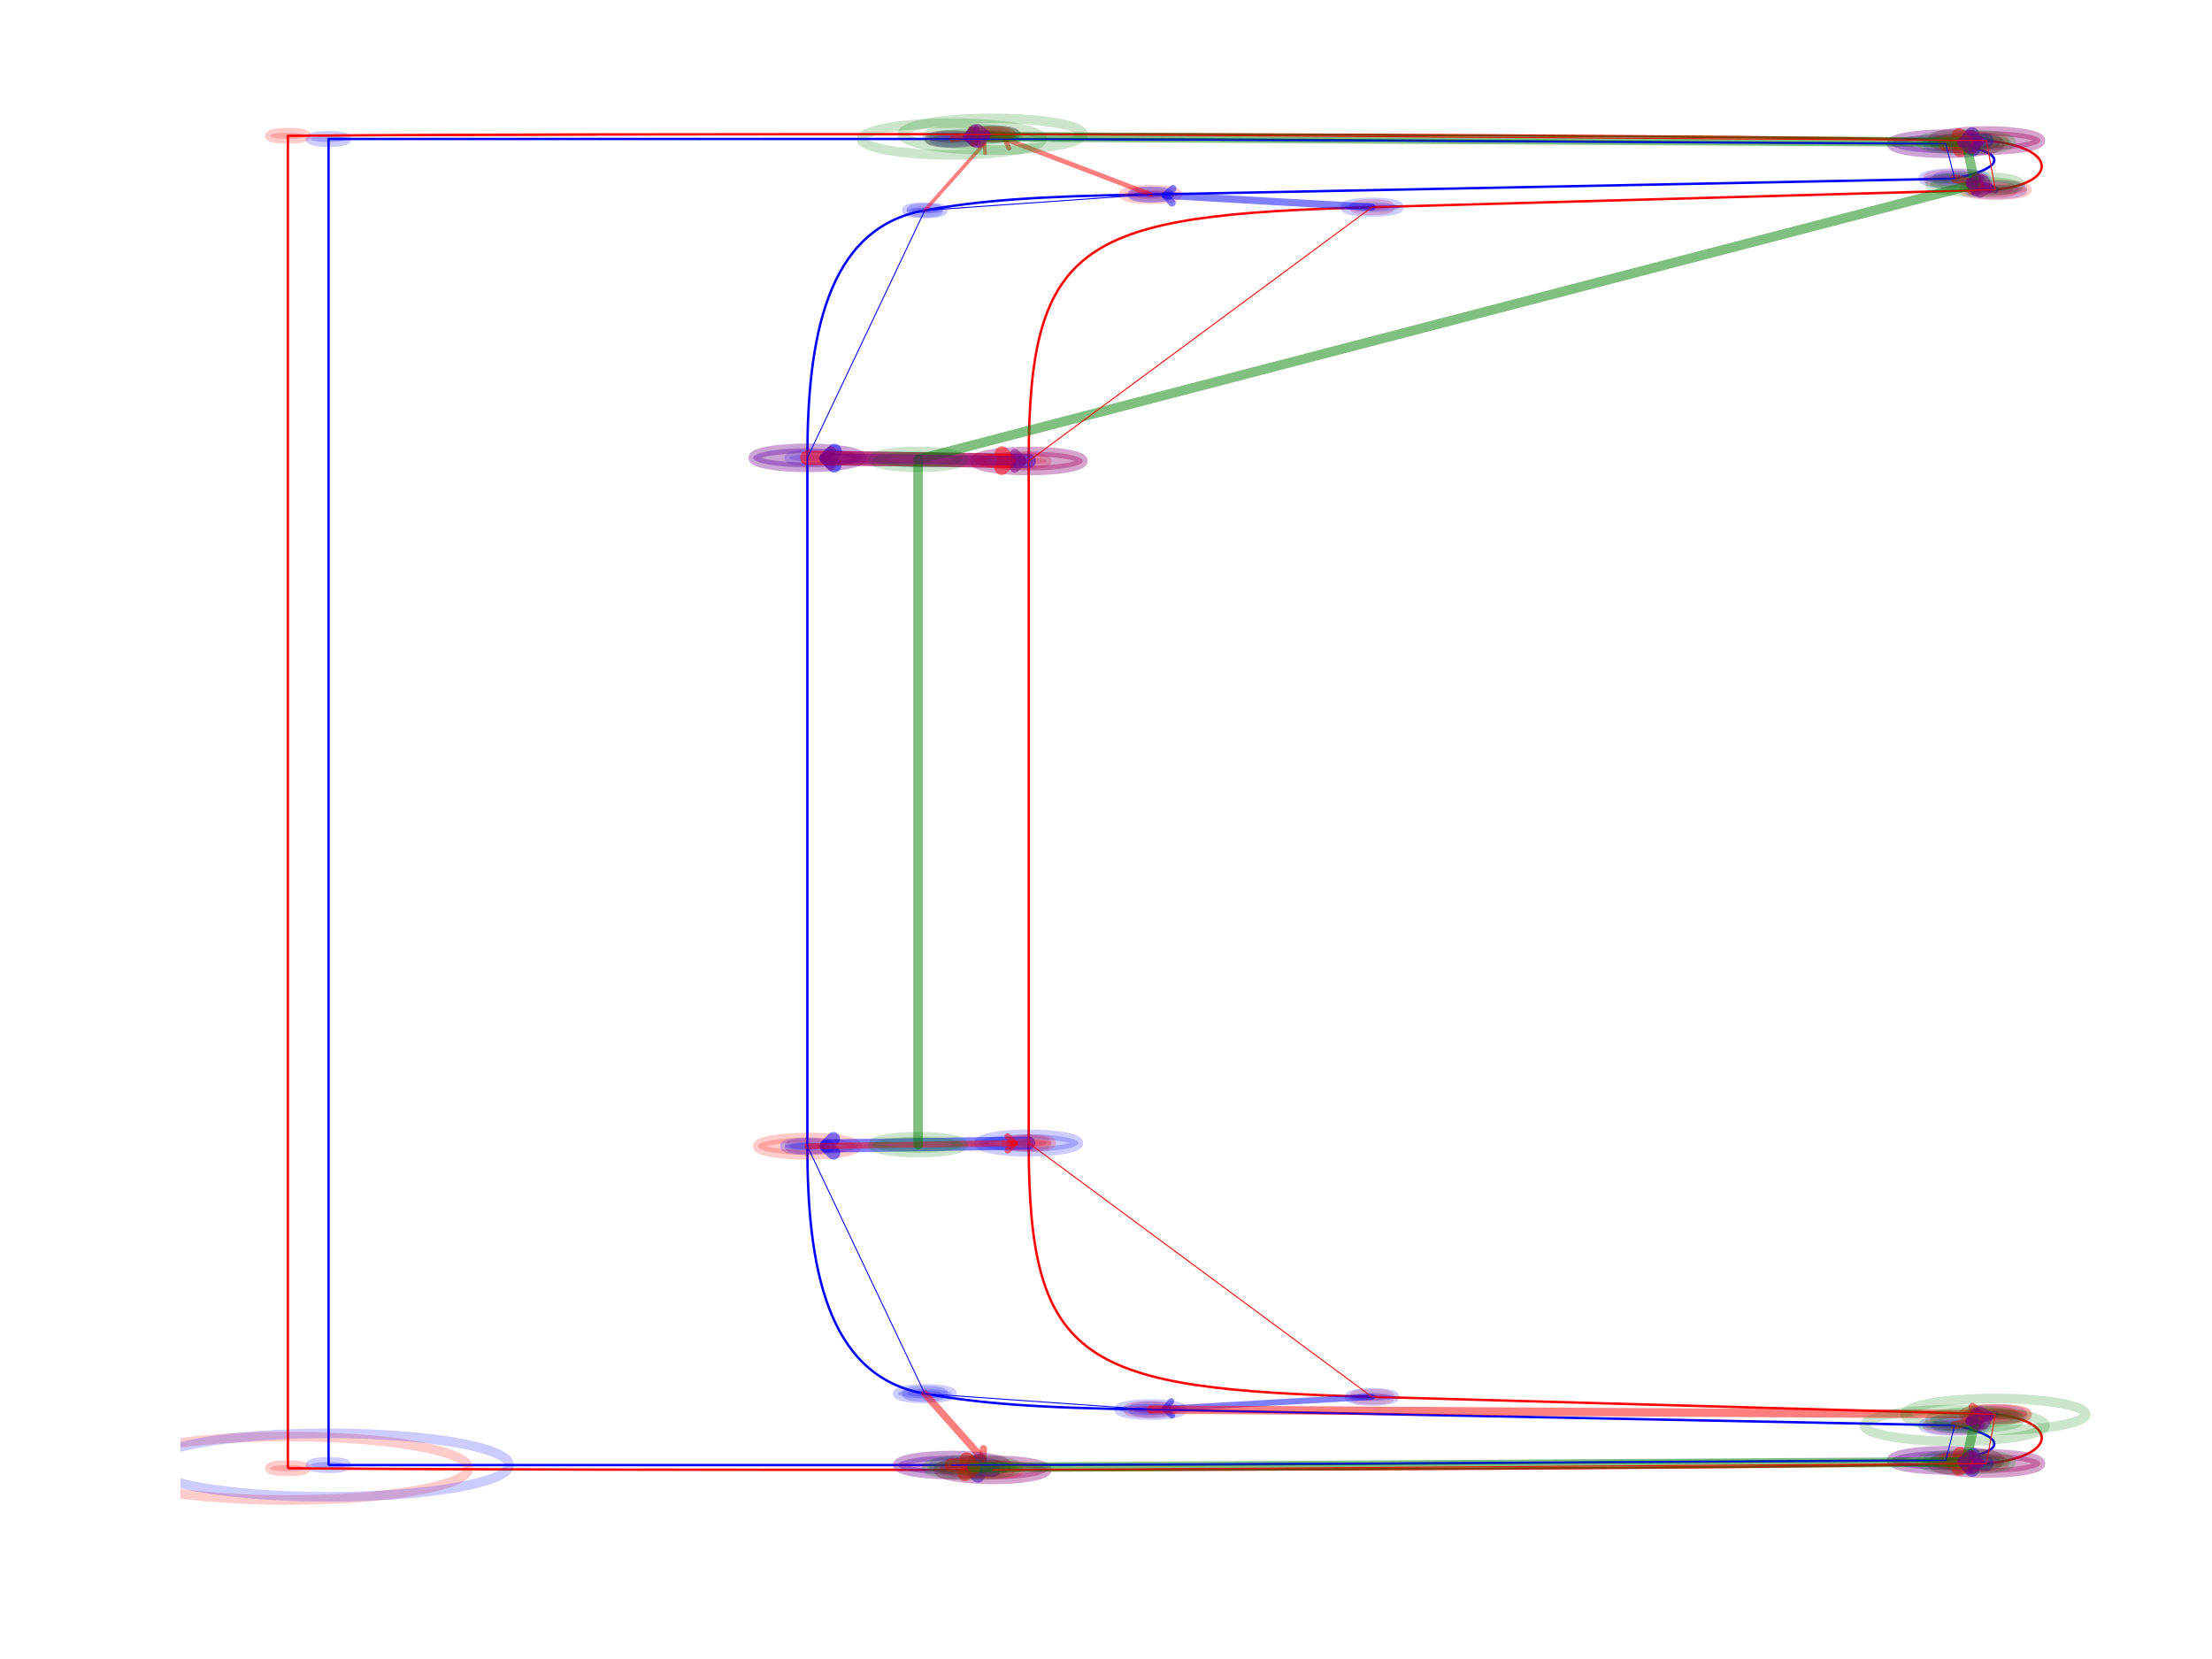 <?xml version="1.0" encoding="utf-8" standalone="no"?>
<!DOCTYPE svg PUBLIC "-//W3C//DTD SVG 1.1//EN"
  "http://www.w3.org/Graphics/SVG/1.1/DTD/svg11.dtd">
<!-- Created with matplotlib (http://matplotlib.org/) -->
<svg height="345.6pt" version="1.1" viewBox="0 0 460.8 345.6" width="460.8pt" xmlns="http://www.w3.org/2000/svg" xmlns:xlink="http://www.w3.org/1999/xlink">
 <defs>
  <style type="text/css">
*{stroke-linecap:butt;stroke-linejoin:round;}
  </style>
 </defs>
 <g id="figure_1">
  <g id="patch_1">
   <path d="M 0 345.6 
L 460.8 345.6 
L 460.8 0 
L 0 0 
z
" style="fill:#ffffff;"/>
  </g>
  <g id="axes_1">
   <g id="patch_2">
    <path clip-path="url(#pa5bcf9775a)" d="M 59.972 306.523 
C 60.971 306.523 61.928 306.454 62.634 306.33 
C 63.34 306.206 63.736 306.038 63.736 305.863 
C 63.736 305.687 63.34 305.519 62.634 305.395 
C 61.928 305.271 60.971 305.202 59.972 305.202 
C 58.974 305.202 58.017 305.271 57.311 305.395 
C 56.605 305.519 56.208 305.687 56.208 305.863 
C 56.208 306.038 56.605 306.206 57.311 306.33 
C 58.017 306.454 58.974 306.523 59.972 306.523 
z
" style="fill:#ff0000;opacity:0.2;stroke:#ff0000;stroke-linejoin:miter;stroke-width:2;"/>
   </g>
   <g id="patch_3">
    <path clip-path="url(#pa5bcf9775a)" d="M 59.972 28.95 
C 60.971 28.95 61.928 28.88 62.634 28.756 
C 63.34 28.633 63.736 28.464 63.736 28.289 
C 63.736 28.114 63.34 27.946 62.634 27.822 
C 61.928 27.698 60.971 27.628 59.972 27.628 
C 58.974 27.628 58.017 27.698 57.311 27.822 
C 56.605 27.946 56.208 28.114 56.208 28.289 
C 56.208 28.464 56.605 28.633 57.311 28.756 
C 58.017 28.88 58.974 28.95 59.972 28.95 
z
" style="fill:#ff0000;opacity:0.2;stroke:#ff0000;stroke-linejoin:miter;stroke-width:2;"/>
   </g>
   <g id="patch_4">
    <path clip-path="url(#pa5bcf9775a)" d="M 206.77 28.62 
C 207.768 28.62 208.726 28.55 209.431 28.426 
C 210.137 28.302 210.534 28.134 210.534 27.959 
C 210.534 27.783 210.137 27.615 209.431 27.491 
C 208.726 27.367 207.768 27.298 206.77 27.298 
C 205.772 27.298 204.814 27.367 204.108 27.491 
C 203.402 27.615 203.006 27.783 203.006 27.959 
C 203.006 28.134 203.402 28.302 204.108 28.426 
C 204.814 28.55 205.772 28.62 206.77 28.62 
z
" style="fill:#ff0000;opacity:0.2;stroke:#ff0000;stroke-linejoin:miter;stroke-width:2;"/>
   </g>
   <g id="patch_5">
    <path clip-path="url(#pa5bcf9775a)" d="M 413.792 29.941 
C 414.79 29.941 415.748 29.872 416.453 29.748 
C 417.159 29.624 417.556 29.456 417.556 29.28 
C 417.556 29.105 417.159 28.937 416.453 28.813 
C 415.748 28.689 414.79 28.62 413.792 28.62 
C 412.794 28.62 411.836 28.689 411.13 28.813 
C 410.424 28.937 410.028 29.105 410.028 29.28 
C 410.028 29.456 410.424 29.624 411.13 29.748 
C 411.836 29.872 412.794 29.941 413.792 29.941 
z
" style="fill:#ff0000;opacity:0.2;stroke:#ff0000;stroke-linejoin:miter;stroke-width:2;"/>
   </g>
   <g id="patch_6">
    <path clip-path="url(#pa5bcf9775a)" d="M 415.674 40.185 
C 416.672 40.185 417.63 40.116 418.335 39.992 
C 419.041 39.868 419.438 39.7 419.438 39.524 
C 419.438 39.349 419.041 39.181 418.335 39.057 
C 417.63 38.933 416.672 38.863 415.674 38.863 
C 414.676 38.863 413.718 38.933 413.012 39.057 
C 412.306 39.181 411.91 39.349 411.91 39.524 
C 411.91 39.7 412.306 39.868 413.012 39.992 
C 413.718 40.116 414.676 40.185 415.674 40.185 
z
" style="fill:#ff0000;opacity:0.2;stroke:#ff0000;stroke-linejoin:miter;stroke-width:2;"/>
   </g>
   <g id="patch_7">
    <path clip-path="url(#pa5bcf9775a)" d="M 285.815 43.82 
C 286.813 43.82 287.77 43.75 288.476 43.626 
C 289.182 43.503 289.579 43.334 289.579 43.159 
C 289.579 42.984 289.182 42.816 288.476 42.692 
C 287.77 42.568 286.813 42.498 285.815 42.498 
C 284.816 42.498 283.859 42.568 283.153 42.692 
C 282.447 42.816 282.051 42.984 282.051 43.159 
C 282.051 43.334 282.447 43.503 283.153 43.626 
C 283.859 43.75 284.816 43.82 285.815 43.82 
z
" style="fill:#ff0000;opacity:0.2;stroke:#ff0000;stroke-linejoin:miter;stroke-width:2;"/>
   </g>
   <g id="patch_8">
    <path clip-path="url(#pa5bcf9775a)" d="M 214.298 96.691 
C 215.296 96.691 216.254 96.622 216.959 96.498 
C 217.665 96.374 218.062 96.206 218.062 96.03 
C 218.062 95.855 217.665 95.687 216.959 95.563 
C 216.254 95.439 215.296 95.369 214.298 95.369 
C 213.3 95.369 212.342 95.439 211.636 95.563 
C 210.93 95.687 210.534 95.855 210.534 96.03 
C 210.534 96.206 210.93 96.374 211.636 96.498 
C 212.342 96.622 213.3 96.691 214.298 96.691 
z
" style="fill:#ff0000;opacity:0.2;stroke:#ff0000;stroke-linejoin:miter;stroke-width:2;"/>
   </g>
   <g id="patch_9">
    <path clip-path="url(#pa5bcf9775a)" d="M 214.298 238.782 
C 215.296 238.782 216.254 238.713 216.959 238.589 
C 217.665 238.465 218.062 238.297 218.062 238.121 
C 218.062 237.946 217.665 237.778 216.959 237.654 
C 216.254 237.53 215.296 237.461 214.298 237.461 
C 213.3 237.461 212.342 237.53 211.636 237.654 
C 210.93 237.778 210.534 237.946 210.534 238.121 
C 210.534 238.297 210.93 238.465 211.636 238.589 
C 212.342 238.713 213.3 238.782 214.298 238.782 
z
" style="fill:#ff0000;opacity:0.2;stroke:#ff0000;stroke-linejoin:miter;stroke-width:2;"/>
   </g>
   <g id="patch_10">
    <path clip-path="url(#pa5bcf9775a)" d="M 285.815 291.653 
C 286.813 291.653 287.77 291.584 288.476 291.46 
C 289.182 291.336 289.579 291.168 289.579 290.993 
C 289.579 290.817 289.182 290.649 288.476 290.525 
C 287.77 290.401 286.813 290.332 285.815 290.332 
C 284.816 290.332 283.859 290.401 283.153 290.525 
C 282.447 290.649 282.051 290.817 282.051 290.993 
C 282.051 291.168 282.447 291.336 283.153 291.46 
C 283.859 291.584 284.816 291.653 285.815 291.653 
z
" style="fill:#ff0000;opacity:0.2;stroke:#ff0000;stroke-linejoin:miter;stroke-width:2;"/>
   </g>
   <g id="patch_11">
    <path clip-path="url(#pa5bcf9775a)" d="M 415.674 295.288 
C 416.672 295.288 417.63 295.219 418.335 295.095 
C 419.041 294.971 419.438 294.803 419.438 294.627 
C 419.438 294.452 419.041 294.284 418.335 294.16 
C 417.63 294.036 416.672 293.967 415.674 293.967 
C 414.676 293.967 413.718 294.036 413.012 294.16 
C 412.306 294.284 411.91 294.452 411.91 294.627 
C 411.91 294.803 412.306 294.971 413.012 295.095 
C 413.718 295.219 414.676 295.288 415.674 295.288 
z
" style="fill:#ff0000;opacity:0.2;stroke:#ff0000;stroke-linejoin:miter;stroke-width:2;"/>
   </g>
   <g id="patch_12">
    <path clip-path="url(#pa5bcf9775a)" d="M 413.792 305.532 
C 414.79 305.532 415.748 305.463 416.453 305.339 
C 417.159 305.215 417.556 305.047 417.556 304.871 
C 417.556 304.696 417.159 304.528 416.453 304.404 
C 415.748 304.28 414.79 304.21 413.792 304.21 
C 412.794 304.21 411.836 304.28 411.13 304.404 
C 410.424 304.528 410.028 304.696 410.028 304.871 
C 410.028 305.047 410.424 305.215 411.13 305.339 
C 411.836 305.463 412.794 305.532 413.792 305.532 
z
" style="fill:#ff0000;opacity:0.2;stroke:#ff0000;stroke-linejoin:miter;stroke-width:2;"/>
   </g>
   <g id="patch_13">
    <path clip-path="url(#pa5bcf9775a)" d="M 206.77 306.854 
C 207.768 306.854 208.726 306.784 209.431 306.66 
C 210.137 306.536 210.534 306.368 210.534 306.193 
C 210.534 306.018 210.137 305.85 209.431 305.726 
C 208.726 305.602 207.768 305.532 206.77 305.532 
C 205.772 305.532 204.814 305.602 204.108 305.726 
C 203.402 305.85 203.006 306.018 203.006 306.193 
C 203.006 306.368 203.402 306.536 204.108 306.66 
C 204.814 306.784 205.772 306.854 206.77 306.854 
z
" style="fill:#ff0000;opacity:0.2;stroke:#ff0000;stroke-linejoin:miter;stroke-width:2;"/>
   </g>
   <g id="patch_14">
    <path clip-path="url(#pa5bcf9775a)" d="M 68.441 305.863 
C 69.44 305.863 70.397 305.793 71.103 305.669 
C 71.809 305.545 72.206 305.377 72.206 305.202 
C 72.206 305.026 71.809 304.858 71.103 304.734 
C 70.397 304.61 69.44 304.541 68.441 304.541 
C 67.443 304.541 66.486 304.61 65.78 304.734 
C 65.074 304.858 64.677 305.026 64.677 305.202 
C 64.677 305.377 65.074 305.545 65.78 305.669 
C 66.486 305.793 67.443 305.863 68.441 305.863 
z
" style="fill:#0000ff;opacity:0.2;stroke:#0000ff;stroke-linejoin:miter;stroke-width:2;"/>
   </g>
   <g id="patch_15">
    <path clip-path="url(#pa5bcf9775a)" d="M 68.441 29.611 
C 69.44 29.611 70.397 29.541 71.103 29.417 
C 71.809 29.293 72.206 29.125 72.206 28.95 
C 72.206 28.775 71.809 28.607 71.103 28.483 
C 70.397 28.359 69.44 28.289 68.441 28.289 
C 67.443 28.289 66.486 28.359 65.78 28.483 
C 65.074 28.607 64.677 28.775 64.677 28.95 
C 64.677 29.125 65.074 29.293 65.78 29.417 
C 66.486 29.541 67.443 29.611 68.441 29.611 
z
" style="fill:#0000ff;opacity:0.2;stroke:#0000ff;stroke-linejoin:miter;stroke-width:2;"/>
   </g>
   <g id="patch_16">
    <path clip-path="url(#pa5bcf9775a)" d="M 198.301 29.611 
C 199.299 29.611 200.256 29.541 200.962 29.417 
C 201.668 29.293 202.065 29.125 202.065 28.95 
C 202.065 28.775 201.668 28.607 200.962 28.483 
C 200.256 28.359 199.299 28.289 198.301 28.289 
C 197.303 28.289 196.345 28.359 195.639 28.483 
C 194.933 28.607 194.537 28.775 194.537 28.95 
C 194.537 29.125 194.933 29.293 195.639 29.417 
C 196.345 29.541 197.303 29.611 198.301 29.611 
z
" style="fill:#0000ff;opacity:0.2;stroke:#0000ff;stroke-linejoin:miter;stroke-width:2;"/>
   </g>
   <g id="patch_17">
    <path clip-path="url(#pa5bcf9775a)" d="M 405.323 30.602 
C 406.321 30.602 407.279 30.533 407.984 30.409 
C 408.69 30.285 409.087 30.117 409.087 29.941 
C 409.087 29.766 408.69 29.598 407.984 29.474 
C 407.279 29.35 406.321 29.28 405.323 29.28 
C 404.325 29.28 403.367 29.35 402.661 29.474 
C 401.955 29.598 401.559 29.766 401.559 29.941 
C 401.559 30.117 401.955 30.285 402.661 30.409 
C 403.367 30.533 404.325 30.602 405.323 30.602 
z
" style="fill:#0000ff;opacity:0.2;stroke:#0000ff;stroke-linejoin:miter;stroke-width:2;"/>
   </g>
   <g id="patch_18">
    <path clip-path="url(#pa5bcf9775a)" d="M 407.205 37.872 
C 408.203 37.872 409.161 37.802 409.866 37.678 
C 410.572 37.555 410.969 37.386 410.969 37.211 
C 410.969 37.036 410.572 36.868 409.866 36.744 
C 409.161 36.62 408.203 36.55 407.205 36.55 
C 406.207 36.55 405.249 36.62 404.543 36.744 
C 403.837 36.868 403.441 37.036 403.441 37.211 
C 403.441 37.386 403.837 37.555 404.543 37.678 
C 405.249 37.802 406.207 37.872 407.205 37.872 
z
" style="fill:#0000ff;opacity:0.2;stroke:#0000ff;stroke-linejoin:miter;stroke-width:2;"/>
   </g>
   <g id="patch_19">
    <path clip-path="url(#pa5bcf9775a)" d="M 239.705 41.176 
C 240.703 41.176 241.661 41.107 242.367 40.983 
C 243.073 40.859 243.469 40.691 243.469 40.516 
C 243.469 40.34 243.073 40.172 242.367 40.048 
C 241.661 39.924 240.703 39.855 239.705 39.855 
C 238.707 39.855 237.749 39.924 237.044 40.048 
C 236.338 40.172 235.941 40.34 235.941 40.516 
C 235.941 40.691 236.338 40.859 237.044 40.983 
C 237.749 41.107 238.707 41.176 239.705 41.176 
z
" style="fill:#0000ff;opacity:0.2;stroke:#0000ff;stroke-linejoin:miter;stroke-width:2;"/>
   </g>
   <g id="patch_20">
    <path clip-path="url(#pa5bcf9775a)" d="M 192.655 44.481 
C 193.653 44.481 194.61 44.411 195.316 44.287 
C 196.022 44.163 196.419 43.995 196.419 43.82 
C 196.419 43.645 196.022 43.477 195.316 43.353 
C 194.61 43.229 193.653 43.159 192.655 43.159 
C 191.656 43.159 190.699 43.229 189.993 43.353 
C 189.287 43.477 188.891 43.645 188.891 43.82 
C 188.891 43.995 189.287 44.163 189.993 44.287 
C 190.699 44.411 191.656 44.481 192.655 44.481 
z
" style="fill:#0000ff;opacity:0.2;stroke:#0000ff;stroke-linejoin:miter;stroke-width:2;"/>
   </g>
   <g id="patch_21">
    <path clip-path="url(#pa5bcf9775a)" d="M 168.188 96.03 
C 169.187 96.03 170.144 95.961 170.85 95.837 
C 171.556 95.713 171.952 95.545 171.952 95.369 
C 171.952 95.194 171.556 95.026 170.85 94.902 
C 170.144 94.778 169.187 94.709 168.188 94.709 
C 167.19 94.709 166.233 94.778 165.527 94.902 
C 164.821 95.026 164.424 95.194 164.424 95.369 
C 164.424 95.545 164.821 95.713 165.527 95.837 
C 166.233 95.961 167.19 96.03 168.188 96.03 
z
" style="fill:#0000ff;opacity:0.2;stroke:#0000ff;stroke-linejoin:miter;stroke-width:2;"/>
   </g>
   <g id="patch_22">
    <path clip-path="url(#pa5bcf9775a)" d="M 168.188 239.443 
C 169.187 239.443 170.144 239.374 170.85 239.25 
C 171.556 239.126 171.952 238.958 171.952 238.782 
C 171.952 238.607 171.556 238.439 170.85 238.315 
C 170.144 238.191 169.187 238.121 168.188 238.121 
C 167.19 238.121 166.233 238.191 165.527 238.315 
C 164.821 238.439 164.424 238.607 164.424 238.782 
C 164.424 238.958 164.821 239.126 165.527 239.25 
C 166.233 239.374 167.19 239.443 168.188 239.443 
z
" style="fill:#0000ff;opacity:0.2;stroke:#0000ff;stroke-linejoin:miter;stroke-width:2;"/>
   </g>
   <g id="patch_23">
    <path clip-path="url(#pa5bcf9775a)" d="M 192.655 290.993 
C 193.653 290.993 194.61 290.923 195.316 290.799 
C 196.022 290.675 196.419 290.507 196.419 290.332 
C 196.419 290.156 196.022 289.988 195.316 289.864 
C 194.61 289.74 193.653 289.671 192.655 289.671 
C 191.656 289.671 190.699 289.74 189.993 289.864 
C 189.287 289.988 188.891 290.156 188.891 290.332 
C 188.891 290.507 189.287 290.675 189.993 290.799 
C 190.699 290.923 191.656 290.993 192.655 290.993 
z
" style="fill:#0000ff;opacity:0.2;stroke:#0000ff;stroke-linejoin:miter;stroke-width:2;"/>
   </g>
   <g id="patch_24">
    <path clip-path="url(#pa5bcf9775a)" d="M 239.705 294.297 
C 240.703 294.297 241.661 294.227 242.367 294.103 
C 243.073 293.98 243.469 293.811 243.469 293.636 
C 243.469 293.461 243.073 293.293 242.367 293.169 
C 241.661 293.045 240.703 292.975 239.705 292.975 
C 238.707 292.975 237.749 293.045 237.044 293.169 
C 236.338 293.293 235.941 293.461 235.941 293.636 
C 235.941 293.811 236.338 293.98 237.044 294.103 
C 237.749 294.227 238.707 294.297 239.705 294.297 
z
" style="fill:#0000ff;opacity:0.2;stroke:#0000ff;stroke-linejoin:miter;stroke-width:2;"/>
   </g>
   <g id="patch_25">
    <path clip-path="url(#pa5bcf9775a)" d="M 407.205 297.601 
C 408.203 297.601 409.161 297.532 409.866 297.408 
C 410.572 297.284 410.969 297.116 410.969 296.941 
C 410.969 296.765 410.572 296.597 409.866 296.473 
C 409.161 296.349 408.203 296.28 407.205 296.28 
C 406.207 296.28 405.249 296.349 404.543 296.473 
C 403.837 296.597 403.441 296.765 403.441 296.941 
C 403.441 297.116 403.837 297.284 404.543 297.408 
C 405.249 297.532 406.207 297.601 407.205 297.601 
z
" style="fill:#0000ff;opacity:0.2;stroke:#0000ff;stroke-linejoin:miter;stroke-width:2;"/>
   </g>
   <g id="patch_26">
    <path clip-path="url(#pa5bcf9775a)" d="M 405.323 304.871 
C 406.321 304.871 407.279 304.802 407.984 304.678 
C 408.69 304.554 409.087 304.386 409.087 304.21 
C 409.087 304.035 408.69 303.867 407.984 303.743 
C 407.279 303.619 406.321 303.549 405.323 303.549 
C 404.325 303.549 403.367 303.619 402.661 303.743 
C 401.955 303.867 401.559 304.035 401.559 304.21 
C 401.559 304.386 401.955 304.554 402.661 304.678 
C 403.367 304.802 404.325 304.871 405.323 304.871 
z
" style="fill:#0000ff;opacity:0.2;stroke:#0000ff;stroke-linejoin:miter;stroke-width:2;"/>
   </g>
   <g id="patch_27">
    <path clip-path="url(#pa5bcf9775a)" d="M 198.301 305.863 
C 199.299 305.863 200.256 305.793 200.962 305.669 
C 201.668 305.545 202.065 305.377 202.065 305.202 
C 202.065 305.026 201.668 304.858 200.962 304.734 
C 200.256 304.61 199.299 304.541 198.301 304.541 
C 197.303 304.541 196.345 304.61 195.639 304.734 
C 194.933 304.858 194.537 305.026 194.537 305.202 
C 194.537 305.377 194.933 305.545 195.639 305.669 
C 196.345 305.793 197.303 305.863 198.301 305.863 
z
" style="fill:#0000ff;opacity:0.2;stroke:#0000ff;stroke-linejoin:miter;stroke-width:2;"/>
   </g>
   <g id="patch_28">
    <path clip-path="url(#pa5bcf9775a)" d="M 59.972 305.863 
L 59.972 28.289 
C 103.259 27.959 144.663 27.959 206.77 27.959 
C 310.281 27.959 385.562 28.62 413.792 29.28 
C 428.848 30.602 428.848 38.202 415.674 39.524 
L 285.815 43.159 
C 225.59 44.811 214.298 49.768 214.298 96.03 
L 214.298 238.121 
C 214.298 284.384 225.59 289.34 285.815 290.993 
L 415.674 294.627 
C 428.848 295.949 428.848 303.549 413.792 304.871 
C 385.562 305.532 310.281 306.193 206.77 306.193 
C 144.663 306.193 103.259 306.193 59.972 305.863 
" style="fill:none;stroke:#ff0000;stroke-linejoin:miter;stroke-width:0.5;"/>
   </g>
   <g id="patch_29">
    <path clip-path="url(#pa5bcf9775a)" d="M 68.441 305.202 
L 68.441 28.95 
L 198.301 28.95 
C 267.935 28.95 335.688 29.611 405.323 29.941 
C 418.497 31.263 418.497 34.898 407.205 37.211 
L 239.705 40.516 
C 215.239 40.846 203.947 41.837 192.655 43.82 
C 171.952 47.455 168.188 70.916 168.188 95.369 
L 168.188 238.782 
C 168.188 263.235 171.952 286.697 192.655 290.332 
C 203.947 292.314 215.239 293.306 239.705 293.636 
L 407.205 296.941 
C 418.497 299.254 418.497 302.889 405.323 304.21 
C 335.688 304.541 267.935 305.202 198.301 305.202 
L 68.441 305.202 
" style="fill:none;stroke:#0000ff;stroke-linejoin:miter;stroke-width:0.5;"/>
   </g>
   <g id="[&quot;g_s&quot;:3,&quot;g_t&quot;:3,&quot;coords&quot;:[[249.0, -11.0],[244.5, -14.0]],&quot;certainty&quot;:4]">
    <path clip-path="url(#pa5bcf9775a)" d="M 206.77 28.785 
C 208.018 28.785 209.214 28.698 210.097 28.543 
C 210.979 28.388 211.475 28.178 211.475 27.959 
C 211.475 27.74 210.979 27.529 210.097 27.375 
C 209.214 27.22 208.018 27.133 206.77 27.133 
C 205.522 27.133 204.325 27.22 203.443 27.375 
C 202.561 27.529 202.065 27.74 202.065 27.959 
C 202.065 28.178 202.561 28.388 203.443 28.543 
C 204.325 28.698 205.522 28.785 206.77 28.785 
z
" style="fill:#0000ff;opacity:0.2;stroke:#0000ff;stroke-linejoin:miter;stroke-width:2;"/>
   </g>
   <g id="[&quot;g_s&quot;:3,&quot;g_t&quot;:3,&quot;coords&quot;:[[244.5, -14.0],[249.0, -11.0]],&quot;certainty&quot;:4]">
    <path clip-path="url(#pa5bcf9775a)" d="M 198.301 29.776 
C 199.549 29.776 200.745 29.689 201.628 29.534 
C 202.51 29.379 203.006 29.169 203.006 28.95 
C 203.006 28.731 202.51 28.521 201.628 28.366 
C 200.745 28.211 199.549 28.124 198.301 28.124 
C 197.053 28.124 195.856 28.211 194.974 28.366 
C 194.091 28.521 193.596 28.731 193.596 28.95 
C 193.596 29.169 194.091 29.379 194.974 29.534 
C 195.856 29.689 197.053 29.776 198.301 29.776 
z
" style="fill:#ff0000;opacity:0.2;stroke:#ff0000;stroke-linejoin:miter;stroke-width:2;"/>
   </g>
   <g id="patch_30">
    <path d="M 206.77 27.959 
Q 203.53 28.338 201.168 28.614 
" style="fill:none;opacity:0.5;stroke:#0000ff;stroke-linecap:round;stroke-width:1.25;"/>
    <path d="M 202.832 29.93 
L 201.168 28.614 
L 202.483 26.95 
" style="fill:none;opacity:0.5;stroke:#0000ff;stroke-linecap:round;stroke-width:1.25;"/>
   </g>
   <g id="[&quot;g_s&quot;:4,&quot;g_t&quot;:4,&quot;coords&quot;:[[359.0, -15.0],[354.5, -17.0]],&quot;certainty&quot;:11]">
    <path clip-path="url(#pa5bcf9775a)" d="M 413.792 31.263 
C 416.787 31.263 419.659 31.054 421.777 30.682 
C 423.894 30.311 425.084 29.806 425.084 29.28 
C 425.084 28.755 423.894 28.25 421.777 27.879 
C 419.659 27.507 416.787 27.298 413.792 27.298 
C 410.797 27.298 407.925 27.507 405.807 27.879 
C 403.69 28.25 402.5 28.755 402.5 29.28 
C 402.5 29.806 403.69 30.311 405.807 30.682 
C 407.925 31.054 410.797 31.263 413.792 31.263 
z
" style="fill:#0000ff;opacity:0.2;stroke:#0000ff;stroke-linejoin:miter;stroke-width:2;"/>
   </g>
   <g id="[&quot;g_s&quot;:4,&quot;g_t&quot;:4,&quot;coords&quot;:[[354.5, -17.0],[359.0, -15.0]],&quot;certainty&quot;:11]">
    <path clip-path="url(#pa5bcf9775a)" d="M 405.323 31.924 
C 408.317 31.924 411.19 31.715 413.308 31.343 
C 415.425 30.972 416.615 30.467 416.615 29.941 
C 416.615 29.416 415.425 28.911 413.308 28.539 
C 411.19 28.168 408.317 27.959 405.323 27.959 
C 402.328 27.959 399.456 28.168 397.338 28.539 
C 395.22 28.911 394.031 29.416 394.031 29.941 
C 394.031 30.467 395.22 30.972 397.338 31.343 
C 399.456 31.715 402.328 31.924 405.323 31.924 
z
" style="fill:#ff0000;opacity:0.2;stroke:#ff0000;stroke-linejoin:miter;stroke-width:2;"/>
   </g>
   <g id="patch_31">
    <path d="M 413.792 29.28 
Q 410.556 29.533 409.435 29.62 
" style="fill:none;opacity:0.5;stroke:#0000ff;stroke-linecap:round;stroke-width:3;"/>
    <path d="M 411.047 30.999 
L 409.435 29.62 
L 410.814 28.008 
" style="fill:none;opacity:0.5;stroke:#0000ff;stroke-linecap:round;stroke-width:3;"/>
   </g>
   <g id="[&quot;g_s&quot;:5,&quot;g_t&quot;:5,&quot;coords&quot;:[[360.0, -46.0],[355.5, -39.0]],&quot;certainty&quot;:5]">
    <path clip-path="url(#pa5bcf9775a)" d="M 415.674 40.516 
C 417.171 40.516 418.607 40.411 419.666 40.225 
C 420.725 40.039 421.32 39.787 421.32 39.524 
C 421.32 39.261 420.725 39.009 419.666 38.823 
C 418.607 38.637 417.171 38.533 415.674 38.533 
C 414.177 38.533 412.74 38.637 411.682 38.823 
C 410.623 39.009 410.028 39.261 410.028 39.524 
C 410.028 39.787 410.623 40.039 411.682 40.225 
C 412.74 40.411 414.177 40.516 415.674 40.516 
z
" style="fill:#0000ff;opacity:0.2;stroke:#0000ff;stroke-linejoin:miter;stroke-width:2;"/>
   </g>
   <g id="[&quot;g_s&quot;:5,&quot;g_t&quot;:5,&quot;coords&quot;:[[355.5, -39.0],[360.0, -46.0]],&quot;certainty&quot;:5]">
    <path clip-path="url(#pa5bcf9775a)" d="M 407.205 38.202 
C 408.702 38.202 410.138 38.098 411.197 37.912 
C 412.256 37.726 412.851 37.474 412.851 37.211 
C 412.851 36.948 412.256 36.696 411.197 36.51 
C 410.138 36.324 408.702 36.22 407.205 36.22 
C 405.707 36.22 404.271 36.324 403.212 36.51 
C 402.154 36.696 401.559 36.948 401.559 37.211 
C 401.559 37.474 402.154 37.726 403.212 37.912 
C 404.271 38.098 405.707 38.202 407.205 38.202 
z
" style="fill:#ff0000;opacity:0.2;stroke:#ff0000;stroke-linejoin:miter;stroke-width:2;"/>
   </g>
   <g id="patch_32">
    <path d="M 415.674 39.524 
Q 412.405 38.631 410.159 38.018 
" style="fill:none;opacity:0.5;stroke:#0000ff;stroke-linecap:round;stroke-width:1.5;"/>
    <path d="M 411.211 39.86 
L 410.159 38.018 
L 412.001 36.966 
" style="fill:none;opacity:0.5;stroke:#0000ff;stroke-linecap:round;stroke-width:1.5;"/>
   </g>
   <g id="[&quot;g_s&quot;:6,&quot;g_t&quot;:6,&quot;coords&quot;:[[291.0, -57.0],[266.5, -49.0]],&quot;certainty&quot;:5]">
    <path clip-path="url(#pa5bcf9775a)" d="M 285.815 44.15 
C 287.312 44.15 288.748 44.046 289.807 43.86 
C 290.866 43.674 291.461 43.422 291.461 43.159 
C 291.461 42.896 290.866 42.644 289.807 42.458 
C 288.748 42.272 287.312 42.168 285.815 42.168 
C 284.317 42.168 282.881 42.272 281.822 42.458 
C 280.763 42.644 280.169 42.896 280.169 43.159 
C 280.169 43.422 280.763 43.674 281.822 43.86 
C 282.881 44.046 284.317 44.15 285.815 44.15 
z
" style="fill:#0000ff;opacity:0.2;stroke:#0000ff;stroke-linejoin:miter;stroke-width:2;"/>
   </g>
   <g id="[&quot;g_s&quot;:6,&quot;g_t&quot;:6,&quot;coords&quot;:[[266.5, -49.0],[291.0, -57.0]],&quot;certainty&quot;:5]">
    <path clip-path="url(#pa5bcf9775a)" d="M 239.705 41.507 
C 241.203 41.507 242.639 41.402 243.698 41.217 
C 244.756 41.031 245.351 40.778 245.351 40.516 
C 245.351 40.253 244.756 40.001 243.698 39.815 
C 242.639 39.629 241.203 39.524 239.705 39.524 
C 238.208 39.524 236.772 39.629 235.713 39.815 
C 234.654 40.001 234.059 40.253 234.059 40.516 
C 234.059 40.778 234.654 41.031 235.713 41.217 
C 236.772 41.402 238.208 41.507 239.705 41.507 
z
" style="fill:#ff0000;opacity:0.2;stroke:#ff0000;stroke-linejoin:miter;stroke-width:2;"/>
   </g>
   <g id="patch_33">
    <path d="M 285.815 43.159 
Q 263.758 41.895 242.759 40.691 
" style="fill:none;opacity:0.5;stroke:#0000ff;stroke-linecap:round;stroke-width:1.5;"/>
    <path d="M 244.171 42.274 
L 242.759 40.691 
L 244.343 39.279 
" style="fill:none;opacity:0.5;stroke:#0000ff;stroke-linecap:round;stroke-width:1.5;"/>
   </g>
   <g id="[&quot;g_s&quot;:7,&quot;g_t&quot;:8,&quot;coords&quot;:[[253.0, -217.0],[228.5, -215.0]],&quot;certainty&quot;:11]">
    <path clip-path="url(#pa5bcf9775a)" d="M 214.298 98.013 
C 217.293 98.013 220.165 97.804 222.283 97.432 
C 224.4 97.06 225.59 96.556 225.59 96.03 
C 225.59 95.504 224.4 95 222.283 94.628 
C 220.165 94.257 217.293 94.048 214.298 94.048 
C 211.303 94.048 208.431 94.257 206.313 94.628 
C 204.196 95 203.006 95.504 203.006 96.03 
C 203.006 96.556 204.196 97.06 206.313 97.432 
C 208.431 97.804 211.303 98.013 214.298 98.013 
z
" style="fill:#0000ff;opacity:0.2;stroke:#0000ff;stroke-linejoin:miter;stroke-width:2;"/>
   </g>
   <g id="[&quot;g_s&quot;:8,&quot;g_t&quot;:7,&quot;coords&quot;:[[228.5, -215.0],[253.0, -217.0]],&quot;certainty&quot;:11]">
    <path clip-path="url(#pa5bcf9775a)" d="M 168.188 97.352 
C 171.183 97.352 174.056 97.143 176.173 96.771 
C 178.291 96.4 179.481 95.895 179.481 95.369 
C 179.481 94.844 178.291 94.339 176.173 93.967 
C 174.056 93.596 171.183 93.387 168.188 93.387 
C 165.194 93.387 162.321 93.596 160.204 93.967 
C 158.086 94.339 156.896 94.844 156.896 95.369 
C 156.896 95.895 158.086 96.4 160.204 96.771 
C 162.321 97.143 165.194 97.352 168.188 97.352 
z
" style="fill:#ff0000;opacity:0.2;stroke:#ff0000;stroke-linejoin:miter;stroke-width:2;"/>
   </g>
   <g id="patch_34">
    <path d="M 214.298 96.03 
Q 192.244 95.714 172.311 95.428 
" style="fill:none;opacity:0.5;stroke:#0000ff;stroke-linecap:round;stroke-width:3;"/>
    <path d="M 173.789 96.95 
L 172.311 95.428 
L 173.832 93.95 
" style="fill:none;opacity:0.5;stroke:#0000ff;stroke-linecap:round;stroke-width:3;"/>
   </g>
   <g id="[&quot;g_s&quot;:8,&quot;g_t&quot;:9,&quot;coords&quot;:[[253.0, -647.0],[228.5, -649.0]],&quot;certainty&quot;:10]">
    <path clip-path="url(#pa5bcf9775a)" d="M 214.298 239.939 
C 217.043 239.939 219.676 239.747 221.617 239.407 
C 223.558 239.066 224.649 238.603 224.649 238.121 
C 224.649 237.639 223.558 237.177 221.617 236.836 
C 219.676 236.496 217.043 236.304 214.298 236.304 
C 211.553 236.304 208.92 236.496 206.979 236.836 
C 205.037 237.177 203.947 237.639 203.947 238.121 
C 203.947 238.603 205.037 239.066 206.979 239.407 
C 208.92 239.747 211.553 239.939 214.298 239.939 
z
" style="fill:#0000ff;opacity:0.2;stroke:#0000ff;stroke-linejoin:miter;stroke-width:2;"/>
   </g>
   <g id="[&quot;g_s&quot;:9,&quot;g_t&quot;:8,&quot;coords&quot;:[[228.5, -649.0],[253.0, -647.0]],&quot;certainty&quot;:10]">
    <path clip-path="url(#pa5bcf9775a)" d="M 168.188 240.6 
C 170.934 240.6 173.567 240.408 175.508 240.067 
C 177.449 239.727 178.54 239.264 178.54 238.782 
C 178.54 238.3 177.449 237.838 175.508 237.497 
C 173.567 237.156 170.934 236.965 168.188 236.965 
C 165.443 236.965 162.81 237.156 160.869 237.497 
C 158.928 237.838 157.837 238.3 157.837 238.782 
C 157.837 239.264 158.928 239.727 160.869 240.067 
C 162.81 240.408 165.443 240.6 168.188 240.6 
z
" style="fill:#ff0000;opacity:0.2;stroke:#ff0000;stroke-linejoin:miter;stroke-width:2;"/>
   </g>
   <g id="patch_35">
    <path d="M 214.298 238.121 
Q 192.244 238.438 172.134 238.726 
" style="fill:none;opacity:0.5;stroke:#0000ff;stroke-linecap:round;stroke-width:2.75;"/>
    <path d="M 173.655 240.204 
L 172.134 238.726 
L 173.612 237.204 
" style="fill:none;opacity:0.5;stroke:#0000ff;stroke-linecap:round;stroke-width:2.75;"/>
   </g>
   <g id="[&quot;g_s&quot;:9,&quot;g_t&quot;:11,&quot;coords&quot;:[[291.0, -807.0],[266.5, -815.0]],&quot;certainty&quot;:4]">
    <path clip-path="url(#pa5bcf9775a)" d="M 285.815 291.819 
C 287.062 291.819 288.259 291.732 289.142 291.577 
C 290.024 291.422 290.52 291.212 290.52 290.993 
C 290.52 290.774 290.024 290.563 289.142 290.408 
C 288.259 290.254 287.062 290.166 285.815 290.166 
C 284.567 290.166 283.37 290.254 282.488 290.408 
C 281.605 290.563 281.11 290.774 281.11 290.993 
C 281.11 291.212 281.605 291.422 282.488 291.577 
C 283.37 291.732 284.567 291.819 285.815 291.819 
z
" style="fill:#0000ff;opacity:0.2;stroke:#0000ff;stroke-linejoin:miter;stroke-width:2;"/>
   </g>
   <g id="[&quot;g_s&quot;:11,&quot;g_t&quot;:9,&quot;coords&quot;:[[266.5, -815.0],[291.0, -807.0]],&quot;certainty&quot;:4]">
    <path clip-path="url(#pa5bcf9775a)" d="M 239.705 294.462 
C 240.953 294.462 242.15 294.375 243.032 294.22 
C 243.914 294.065 244.41 293.855 244.41 293.636 
C 244.41 293.417 243.914 293.207 243.032 293.052 
C 242.15 292.897 240.953 292.81 239.705 292.81 
C 238.457 292.81 237.261 292.897 236.378 293.052 
C 235.496 293.207 235 293.417 235 293.636 
C 235 293.855 235.496 294.065 236.378 294.22 
C 237.261 294.375 238.457 294.462 239.705 294.462 
z
" style="fill:#ff0000;opacity:0.2;stroke:#ff0000;stroke-linejoin:miter;stroke-width:2;"/>
   </g>
   <g id="patch_36">
    <path d="M 285.815 290.993 
Q 263.758 292.257 242.583 293.471 
" style="fill:none;opacity:0.5;stroke:#0000ff;stroke-linecap:round;stroke-width:1.25;"/>
    <path d="M 244.166 294.883 
L 242.583 293.471 
L 243.995 291.888 
" style="fill:none;opacity:0.5;stroke:#0000ff;stroke-linecap:round;stroke-width:1.25;"/>
   </g>
   <g id="[&quot;g_s&quot;:10,&quot;g_t&quot;:12,&quot;coords&quot;:[[360.0, -818.0],[355.5, -825.0]],&quot;certainty&quot;:5]">
    <path clip-path="url(#pa5bcf9775a)" d="M 415.674 295.619 
C 417.171 295.619 418.607 295.514 419.666 295.328 
C 420.725 295.143 421.32 294.89 421.32 294.627 
C 421.32 294.365 420.725 294.112 419.666 293.927 
C 418.607 293.741 417.171 293.636 415.674 293.636 
C 414.177 293.636 412.74 293.741 411.682 293.927 
C 410.623 294.112 410.028 294.365 410.028 294.627 
C 410.028 294.89 410.623 295.143 411.682 295.328 
C 412.74 295.514 414.177 295.619 415.674 295.619 
z
" style="fill:#0000ff;opacity:0.2;stroke:#0000ff;stroke-linejoin:miter;stroke-width:2;"/>
   </g>
   <g id="[&quot;g_s&quot;:12,&quot;g_t&quot;:10,&quot;coords&quot;:[[355.5, -825.0],[360.0, -818.0]],&quot;certainty&quot;:5]">
    <path clip-path="url(#pa5bcf9775a)" d="M 407.205 297.932 
C 408.702 297.932 410.138 297.827 411.197 297.642 
C 412.256 297.456 412.851 297.204 412.851 296.941 
C 412.851 296.678 412.256 296.426 411.197 296.24 
C 410.138 296.054 408.702 295.949 407.205 295.949 
C 405.707 295.949 404.271 296.054 403.212 296.24 
C 402.154 296.426 401.559 296.678 401.559 296.941 
C 401.559 297.204 402.154 297.456 403.212 297.642 
C 404.271 297.827 405.707 297.932 407.205 297.932 
z
" style="fill:#ff0000;opacity:0.2;stroke:#ff0000;stroke-linejoin:miter;stroke-width:2;"/>
   </g>
   <g id="patch_37">
    <path d="M 415.674 294.627 
Q 412.405 295.52 410.159 296.134 
" style="fill:none;opacity:0.5;stroke:#0000ff;stroke-linecap:round;stroke-width:1.5;"/>
    <path d="M 412.001 297.185 
L 410.159 296.134 
L 411.211 294.291 
" style="fill:none;opacity:0.5;stroke:#0000ff;stroke-linecap:round;stroke-width:1.5;"/>
   </g>
   <g id="[&quot;g_s&quot;:11,&quot;g_t&quot;:13,&quot;coords&quot;:[[359.0, -849.0],[354.5, -847.0]],&quot;certainty&quot;:11]">
    <path clip-path="url(#pa5bcf9775a)" d="M 413.792 306.854 
C 416.787 306.854 419.659 306.645 421.777 306.273 
C 423.894 305.901 425.084 305.397 425.084 304.871 
C 425.084 304.345 423.894 303.841 421.777 303.469 
C 419.659 303.098 416.787 302.889 413.792 302.889 
C 410.797 302.889 407.925 303.098 405.807 303.469 
C 403.69 303.841 402.5 304.345 402.5 304.871 
C 402.5 305.397 403.69 305.901 405.807 306.273 
C 407.925 306.645 410.797 306.854 413.792 306.854 
z
" style="fill:#0000ff;opacity:0.2;stroke:#0000ff;stroke-linejoin:miter;stroke-width:2;"/>
   </g>
   <g id="[&quot;g_s&quot;:13,&quot;g_t&quot;:11,&quot;coords&quot;:[[354.5, -847.0],[359.0, -849.0]],&quot;certainty&quot;:11]">
    <path clip-path="url(#pa5bcf9775a)" d="M 405.323 306.193 
C 408.317 306.193 411.19 305.984 413.308 305.612 
C 415.425 305.241 416.615 304.736 416.615 304.21 
C 416.615 303.685 415.425 303.18 413.308 302.808 
C 411.19 302.437 408.317 302.228 405.323 302.228 
C 402.328 302.228 399.456 302.437 397.338 302.808 
C 395.22 303.18 394.031 303.685 394.031 304.21 
C 394.031 304.736 395.22 305.241 397.338 305.612 
C 399.456 305.984 402.328 306.193 405.323 306.193 
z
" style="fill:#ff0000;opacity:0.2;stroke:#ff0000;stroke-linejoin:miter;stroke-width:2;"/>
   </g>
   <g id="patch_38">
    <path d="M 413.792 304.871 
Q 410.556 304.619 409.435 304.531 
" style="fill:none;opacity:0.5;stroke:#0000ff;stroke-linecap:round;stroke-width:3;"/>
    <path d="M 410.814 306.143 
L 409.435 304.531 
L 411.047 303.153 
" style="fill:none;opacity:0.5;stroke:#0000ff;stroke-linecap:round;stroke-width:3;"/>
   </g>
   <g id="[&quot;g_s&quot;:12,&quot;g_t&quot;:14,&quot;coords&quot;:[[249.0, -853.0],[244.5, -850.0]],&quot;certainty&quot;:11]">
    <path clip-path="url(#pa5bcf9775a)" d="M 206.77 308.176 
C 209.765 308.176 212.637 307.967 214.755 307.595 
C 216.872 307.223 218.062 306.719 218.062 306.193 
C 218.062 305.667 216.872 305.163 214.755 304.791 
C 212.637 304.419 209.765 304.21 206.77 304.21 
C 203.775 304.21 200.903 304.419 198.785 304.791 
C 196.668 305.163 195.478 305.667 195.478 306.193 
C 195.478 306.719 196.668 307.223 198.785 307.595 
C 200.903 307.967 203.775 308.176 206.77 308.176 
z
" style="fill:#0000ff;opacity:0.2;stroke:#0000ff;stroke-linejoin:miter;stroke-width:2;"/>
   </g>
   <g id="[&quot;g_s&quot;:14,&quot;g_t&quot;:12,&quot;coords&quot;:[[244.5, -850.0],[249.0, -853.0]],&quot;certainty&quot;:11]">
    <path clip-path="url(#pa5bcf9775a)" d="M 198.301 307.184 
C 201.295 307.184 204.168 306.975 206.285 306.604 
C 208.403 306.232 209.593 305.728 209.593 305.202 
C 209.593 304.676 208.403 304.172 206.285 303.8 
C 204.168 303.428 201.295 303.219 198.301 303.219 
C 195.306 303.219 192.434 303.428 190.316 303.8 
C 188.198 304.172 187.009 304.676 187.009 305.202 
C 187.009 305.728 188.198 306.232 190.316 306.604 
C 192.434 306.975 195.306 307.184 198.301 307.184 
z
" style="fill:#ff0000;opacity:0.2;stroke:#ff0000;stroke-linejoin:miter;stroke-width:2;"/>
   </g>
   <g id="patch_39">
    <path d="M 206.77 306.193 
Q 203.53 305.814 202.397 305.681 
" style="fill:none;opacity:0.5;stroke:#0000ff;stroke-linecap:round;stroke-width:3;"/>
    <path d="M 203.712 307.345 
L 202.397 305.681 
L 204.061 304.366 
" style="fill:none;opacity:0.5;stroke:#0000ff;stroke-linecap:round;stroke-width:3;"/>
   </g>
   <g id="[&quot;g_s&quot;:3,&quot;g_t&quot;:3,&quot;coords&quot;:[[244.5, -14.0],[249.0, -11.0]],&quot;certainty&quot;:4]">
    <path clip-path="url(#pa5bcf9775a)" d="M 198.301 29.776 
C 199.549 29.776 200.745 29.689 201.628 29.534 
C 202.51 29.379 203.006 29.169 203.006 28.95 
C 203.006 28.731 202.51 28.521 201.628 28.366 
C 200.745 28.211 199.549 28.124 198.301 28.124 
C 197.053 28.124 195.856 28.211 194.974 28.366 
C 194.091 28.521 193.596 28.731 193.596 28.95 
C 193.596 29.169 194.091 29.379 194.974 29.534 
C 195.856 29.689 197.053 29.776 198.301 29.776 
z
" style="fill:#0000ff;opacity:0.2;stroke:#0000ff;stroke-linejoin:miter;stroke-width:2;"/>
   </g>
   <g id="[&quot;g_s&quot;:3,&quot;g_t&quot;:3,&quot;coords&quot;:[[249.0, -11.0],[244.5, -14.0]],&quot;certainty&quot;:4]">
    <path clip-path="url(#pa5bcf9775a)" d="M 206.77 28.785 
C 208.018 28.785 209.214 28.698 210.097 28.543 
C 210.979 28.388 211.475 28.178 211.475 27.959 
C 211.475 27.74 210.979 27.529 210.097 27.375 
C 209.214 27.22 208.018 27.133 206.77 27.133 
C 205.522 27.133 204.325 27.22 203.443 27.375 
C 202.561 27.529 202.065 27.74 202.065 27.959 
C 202.065 28.178 202.561 28.388 203.443 28.543 
C 204.325 28.698 205.522 28.785 206.77 28.785 
z
" style="fill:#ff0000;opacity:0.2;stroke:#ff0000;stroke-linejoin:miter;stroke-width:2;"/>
   </g>
   <g id="patch_40">
    <path d="M 198.301 28.95 
Q 201.541 28.571 203.903 28.294 
" style="fill:none;opacity:0.5;stroke:#ff0000;stroke-linecap:round;stroke-width:1.25;"/>
    <path d="M 202.239 26.979 
L 203.903 28.294 
L 202.587 29.959 
" style="fill:none;opacity:0.5;stroke:#ff0000;stroke-linecap:round;stroke-width:1.25;"/>
   </g>
   <g id="[&quot;g_s&quot;:4,&quot;g_t&quot;:4,&quot;coords&quot;:[[354.5, -17.0],[359.0, -15.0]],&quot;certainty&quot;:11]">
    <path clip-path="url(#pa5bcf9775a)" d="M 405.323 31.924 
C 408.317 31.924 411.19 31.715 413.308 31.343 
C 415.425 30.972 416.615 30.467 416.615 29.941 
C 416.615 29.416 415.425 28.911 413.308 28.539 
C 411.19 28.168 408.317 27.959 405.323 27.959 
C 402.328 27.959 399.456 28.168 397.338 28.539 
C 395.22 28.911 394.031 29.416 394.031 29.941 
C 394.031 30.467 395.22 30.972 397.338 31.343 
C 399.456 31.715 402.328 31.924 405.323 31.924 
z
" style="fill:#0000ff;opacity:0.2;stroke:#0000ff;stroke-linejoin:miter;stroke-width:2;"/>
   </g>
   <g id="[&quot;g_s&quot;:4,&quot;g_t&quot;:4,&quot;coords&quot;:[[359.0, -15.0],[354.5, -17.0]],&quot;certainty&quot;:11]">
    <path clip-path="url(#pa5bcf9775a)" d="M 413.792 31.263 
C 416.787 31.263 419.659 31.054 421.777 30.682 
C 423.894 30.311 425.084 29.806 425.084 29.28 
C 425.084 28.755 423.894 28.25 421.777 27.879 
C 419.659 27.507 416.787 27.298 413.792 27.298 
C 410.797 27.298 407.925 27.507 405.807 27.879 
C 403.69 28.25 402.5 28.755 402.5 29.28 
C 402.5 29.806 403.69 30.311 405.807 30.682 
C 407.925 31.054 410.797 31.263 413.792 31.263 
z
" style="fill:#ff0000;opacity:0.2;stroke:#ff0000;stroke-linejoin:miter;stroke-width:2;"/>
   </g>
   <g id="patch_41">
    <path d="M 405.323 29.941 
Q 408.559 29.689 409.68 29.601 
" style="fill:none;opacity:0.5;stroke:#ff0000;stroke-linecap:round;stroke-width:3;"/>
    <path d="M 408.067 28.223 
L 409.68 29.601 
L 408.301 31.214 
" style="fill:none;opacity:0.5;stroke:#ff0000;stroke-linecap:round;stroke-width:3;"/>
   </g>
   <g id="[&quot;g_s&quot;:5,&quot;g_t&quot;:5,&quot;coords&quot;:[[355.5, -39.0],[360.0, -46.0]],&quot;certainty&quot;:6]">
    <path clip-path="url(#pa5bcf9775a)" d="M 407.205 38.368 
C 408.952 38.368 410.627 38.246 411.863 38.029 
C 413.098 37.812 413.792 37.518 413.792 37.211 
C 413.792 36.904 413.098 36.61 411.863 36.393 
C 410.627 36.176 408.952 36.055 407.205 36.055 
C 405.458 36.055 403.782 36.176 402.547 36.393 
C 401.312 36.61 400.618 36.904 400.618 37.211 
C 400.618 37.518 401.312 37.812 402.547 38.029 
C 403.782 38.246 405.458 38.368 407.205 38.368 
z
" style="fill:#0000ff;opacity:0.2;stroke:#0000ff;stroke-linejoin:miter;stroke-width:2;"/>
   </g>
   <g id="[&quot;g_s&quot;:5,&quot;g_t&quot;:5,&quot;coords&quot;:[[360.0, -46.0],[355.5, -39.0]],&quot;certainty&quot;:6]">
    <path clip-path="url(#pa5bcf9775a)" d="M 415.674 40.681 
C 417.421 40.681 419.096 40.559 420.332 40.342 
C 421.567 40.125 422.261 39.831 422.261 39.524 
C 422.261 39.218 421.567 38.923 420.332 38.706 
C 419.096 38.49 417.421 38.368 415.674 38.368 
C 413.927 38.368 412.251 38.49 411.016 38.706 
C 409.781 38.923 409.087 39.218 409.087 39.524 
C 409.087 39.831 409.781 40.125 411.016 40.342 
C 412.251 40.559 413.927 40.681 415.674 40.681 
z
" style="fill:#ff0000;opacity:0.2;stroke:#ff0000;stroke-linejoin:miter;stroke-width:2;"/>
   </g>
   <g id="patch_42">
    <path d="M 407.205 37.211 
Q 410.474 38.104 412.549 38.671 
" style="fill:none;opacity:0.5;stroke:#ff0000;stroke-linecap:round;stroke-width:1.75;"/>
    <path d="M 411.497 36.829 
L 412.549 38.671 
L 410.707 39.723 
" style="fill:none;opacity:0.5;stroke:#ff0000;stroke-linecap:round;stroke-width:1.75;"/>
   </g>
   <g id="[&quot;g_s&quot;:6,&quot;g_t&quot;:3,&quot;coords&quot;:[[266.5, -49.0],[249.0, -11.0]],&quot;certainty&quot;:3]">
    <path clip-path="url(#pa5bcf9775a)" d="M 239.705 41.176 
C 240.703 41.176 241.661 41.107 242.367 40.983 
C 243.073 40.859 243.469 40.691 243.469 40.516 
C 243.469 40.34 243.073 40.172 242.367 40.048 
C 241.661 39.924 240.703 39.855 239.705 39.855 
C 238.707 39.855 237.749 39.924 237.044 40.048 
C 236.338 40.172 235.941 40.34 235.941 40.516 
C 235.941 40.691 236.338 40.859 237.044 40.983 
C 237.749 41.107 238.707 41.176 239.705 41.176 
z
" style="fill:#0000ff;opacity:0.2;stroke:#0000ff;stroke-linejoin:miter;stroke-width:2;"/>
   </g>
   <g id="[&quot;g_s&quot;:3,&quot;g_t&quot;:6,&quot;coords&quot;:[[249.0, -11.0],[266.5, -49.0]],&quot;certainty&quot;:3]">
    <path clip-path="url(#pa5bcf9775a)" d="M 206.77 28.62 
C 207.768 28.62 208.726 28.55 209.431 28.426 
C 210.137 28.302 210.534 28.134 210.534 27.959 
C 210.534 27.783 210.137 27.615 209.431 27.491 
C 208.726 27.367 207.768 27.298 206.77 27.298 
C 205.772 27.298 204.814 27.367 204.108 27.491 
C 203.402 27.615 203.006 27.783 203.006 27.959 
C 203.006 28.134 203.402 28.302 204.108 28.426 
C 204.814 28.55 205.772 28.62 206.77 28.62 
z
" style="fill:#ff0000;opacity:0.2;stroke:#ff0000;stroke-linejoin:miter;stroke-width:2;"/>
   </g>
   <g id="patch_43">
    <path d="M 239.705 40.516 
Q 224.172 34.594 209.3 28.923 
" style="fill:none;opacity:0.5;stroke:#ff0000;stroke-linecap:round;"/>
    <path d="M 210.167 30.859 
L 209.3 28.923 
L 211.236 28.056 
" style="fill:none;opacity:0.5;stroke:#ff0000;stroke-linecap:round;"/>
   </g>
   <g id="[&quot;g_s&quot;:7,&quot;g_t&quot;:3,&quot;coords&quot;:[[241.5, -59.0],[249.0, -11.0]],&quot;certainty&quot;:2]">
    <path clip-path="url(#pa5bcf9775a)" d="M 192.655 44.316 
C 193.403 44.316 194.121 44.263 194.651 44.171 
C 195.18 44.078 195.478 43.951 195.478 43.82 
C 195.478 43.689 195.18 43.562 194.651 43.47 
C 194.121 43.377 193.403 43.324 192.655 43.324 
C 191.906 43.324 191.188 43.377 190.659 43.47 
C 190.129 43.562 189.832 43.689 189.832 43.82 
C 189.832 43.951 190.129 44.078 190.659 44.171 
C 191.188 44.263 191.906 44.316 192.655 44.316 
z
" style="fill:#0000ff;opacity:0.2;stroke:#0000ff;stroke-linejoin:miter;stroke-width:2;"/>
   </g>
   <g id="[&quot;g_s&quot;:3,&quot;g_t&quot;:7,&quot;coords&quot;:[[249.0, -11.0],[241.5, -59.0]],&quot;certainty&quot;:2]">
    <path clip-path="url(#pa5bcf9775a)" d="M 206.77 28.454 
C 207.519 28.454 208.237 28.402 208.766 28.309 
C 209.295 28.216 209.593 28.09 209.593 27.959 
C 209.593 27.827 209.295 27.701 208.766 27.608 
C 208.237 27.515 207.519 27.463 206.77 27.463 
C 206.021 27.463 205.303 27.515 204.774 27.608 
C 204.244 27.701 203.947 27.827 203.947 27.959 
C 203.947 28.09 204.244 28.216 204.774 28.309 
C 205.303 28.402 206.021 28.454 206.77 28.454 
z
" style="fill:#ff0000;opacity:0.2;stroke:#ff0000;stroke-linejoin:miter;stroke-width:2;"/>
   </g>
   <g id="patch_44">
    <path d="M 192.655 43.82 
Q 199.048 36.636 205.089 29.848 
" style="fill:none;opacity:0.5;stroke:#ff0000;stroke-linecap:round;stroke-width:0.75;"/>
    <path d="M 202.971 29.971 
L 205.089 29.848 
L 205.212 31.965 
" style="fill:none;opacity:0.5;stroke:#ff0000;stroke-linecap:round;stroke-width:0.75;"/>
   </g>
   <g id="[&quot;g_s&quot;:8,&quot;g_t&quot;:7,&quot;coords&quot;:[[228.5, -215.0],[253.0, -217.0]],&quot;certainty&quot;:11]">
    <path clip-path="url(#pa5bcf9775a)" d="M 168.188 97.352 
C 171.183 97.352 174.056 97.143 176.173 96.771 
C 178.291 96.4 179.481 95.895 179.481 95.369 
C 179.481 94.844 178.291 94.339 176.173 93.967 
C 174.056 93.596 171.183 93.387 168.188 93.387 
C 165.194 93.387 162.321 93.596 160.204 93.967 
C 158.086 94.339 156.896 94.844 156.896 95.369 
C 156.896 95.895 158.086 96.4 160.204 96.771 
C 162.321 97.143 165.194 97.352 168.188 97.352 
z
" style="fill:#0000ff;opacity:0.2;stroke:#0000ff;stroke-linejoin:miter;stroke-width:2;"/>
   </g>
   <g id="[&quot;g_s&quot;:7,&quot;g_t&quot;:8,&quot;coords&quot;:[[253.0, -217.0],[228.5, -215.0]],&quot;certainty&quot;:11]">
    <path clip-path="url(#pa5bcf9775a)" d="M 214.298 98.013 
C 217.293 98.013 220.165 97.804 222.283 97.432 
C 224.4 97.06 225.59 96.556 225.59 96.03 
C 225.59 95.504 224.4 95 222.283 94.628 
C 220.165 94.257 217.293 94.048 214.298 94.048 
C 211.303 94.048 208.431 94.257 206.313 94.628 
C 204.196 95 203.006 95.504 203.006 96.03 
C 203.006 96.556 204.196 97.06 206.313 97.432 
C 208.431 97.804 211.303 98.013 214.298 98.013 
z
" style="fill:#ff0000;opacity:0.2;stroke:#ff0000;stroke-linejoin:miter;stroke-width:2;"/>
   </g>
   <g id="patch_45">
    <path d="M 168.188 95.369 
Q 190.243 95.686 210.176 95.971 
" style="fill:none;opacity:0.5;stroke:#ff0000;stroke-linecap:round;stroke-width:3;"/>
    <path d="M 208.697 94.45 
L 210.176 95.971 
L 208.654 97.45 
" style="fill:none;opacity:0.5;stroke:#ff0000;stroke-linecap:round;stroke-width:3;"/>
   </g>
   <g id="[&quot;g_s&quot;:9,&quot;g_t&quot;:8,&quot;coords&quot;:[[228.5, -649.0],[253.0, -647.0]],&quot;certainty&quot;:4]">
    <path clip-path="url(#pa5bcf9775a)" d="M 168.188 239.608 
C 169.436 239.608 170.633 239.521 171.515 239.367 
C 172.398 239.212 172.894 239.001 172.894 238.782 
C 172.894 238.563 172.398 238.353 171.515 238.198 
C 170.633 238.043 169.436 237.956 168.188 237.956 
C 166.941 237.956 165.744 238.043 164.861 238.198 
C 163.979 238.353 163.483 238.563 163.483 238.782 
C 163.483 239.001 163.979 239.212 164.861 239.367 
C 165.744 239.521 166.941 239.608 168.188 239.608 
z
" style="fill:#0000ff;opacity:0.2;stroke:#0000ff;stroke-linejoin:miter;stroke-width:2;"/>
   </g>
   <g id="[&quot;g_s&quot;:8,&quot;g_t&quot;:9,&quot;coords&quot;:[[253.0, -647.0],[228.5, -649.0]],&quot;certainty&quot;:4]">
    <path clip-path="url(#pa5bcf9775a)" d="M 214.298 238.948 
C 215.546 238.948 216.743 238.861 217.625 238.706 
C 218.507 238.551 219.003 238.341 219.003 238.121 
C 219.003 237.902 218.507 237.692 217.625 237.537 
C 216.743 237.382 215.546 237.295 214.298 237.295 
C 213.05 237.295 211.853 237.382 210.971 237.537 
C 210.089 237.692 209.593 237.902 209.593 238.121 
C 209.593 238.341 210.089 238.551 210.971 238.706 
C 211.853 238.861 213.05 238.948 214.298 238.948 
z
" style="fill:#ff0000;opacity:0.2;stroke:#ff0000;stroke-linejoin:miter;stroke-width:2;"/>
   </g>
   <g id="patch_46">
    <path d="M 168.188 238.782 
Q 190.243 238.466 211.413 238.163 
" style="fill:none;opacity:0.5;stroke:#ff0000;stroke-linecap:round;stroke-width:1.25;"/>
    <path d="M 209.892 236.684 
L 211.413 238.163 
L 209.935 239.684 
" style="fill:none;opacity:0.5;stroke:#ff0000;stroke-linecap:round;stroke-width:1.25;"/>
   </g>
   <g id="[&quot;g_s&quot;:10,&quot;g_t&quot;:12,&quot;coords&quot;:[[241.5, -805.0],[249.0, -853.0]],&quot;certainty&quot;:5]">
    <path clip-path="url(#pa5bcf9775a)" d="M 192.655 291.323 
C 194.152 291.323 195.588 291.219 196.647 291.033 
C 197.706 290.847 198.301 290.595 198.301 290.332 
C 198.301 290.069 197.706 289.817 196.647 289.631 
C 195.588 289.445 194.152 289.34 192.655 289.34 
C 191.157 289.34 189.721 289.445 188.662 289.631 
C 187.604 289.817 187.009 290.069 187.009 290.332 
C 187.009 290.595 187.604 290.847 188.662 291.033 
C 189.721 291.219 191.157 291.323 192.655 291.323 
z
" style="fill:#0000ff;opacity:0.2;stroke:#0000ff;stroke-linejoin:miter;stroke-width:2;"/>
   </g>
   <g id="[&quot;g_s&quot;:12,&quot;g_t&quot;:10,&quot;coords&quot;:[[249.0, -853.0],[241.5, -805.0]],&quot;certainty&quot;:5]">
    <path clip-path="url(#pa5bcf9775a)" d="M 206.77 307.184 
C 208.267 307.184 209.703 307.08 210.762 306.894 
C 211.821 306.708 212.416 306.456 212.416 306.193 
C 212.416 305.93 211.821 305.678 210.762 305.492 
C 209.703 305.306 208.267 305.202 206.77 305.202 
C 205.272 305.202 203.836 305.306 202.777 305.492 
C 201.719 305.678 201.124 305.93 201.124 306.193 
C 201.124 306.456 201.719 306.708 202.777 306.894 
C 203.836 307.08 205.272 307.184 206.77 307.184 
z
" style="fill:#ff0000;opacity:0.2;stroke:#ff0000;stroke-linejoin:miter;stroke-width:2;"/>
   </g>
   <g id="patch_47">
    <path d="M 192.655 290.332 
Q 199.048 297.516 204.736 303.908 
" style="fill:none;opacity:0.5;stroke:#ff0000;stroke-linecap:round;stroke-width:1.5;"/>
    <path d="M 204.86 301.79 
L 204.736 303.908 
L 202.619 303.785 
" style="fill:none;opacity:0.5;stroke:#ff0000;stroke-linecap:round;stroke-width:1.5;"/>
   </g>
   <g id="[&quot;g_s&quot;:11,&quot;g_t&quot;:10,&quot;coords&quot;:[[266.5, -815.0],[360.0, -818.0]],&quot;certainty&quot;:6]">
    <path clip-path="url(#pa5bcf9775a)" d="M 239.705 294.793 
C 241.452 294.793 243.128 294.671 244.363 294.454 
C 245.598 294.237 246.292 293.943 246.292 293.636 
C 246.292 293.329 245.598 293.035 244.363 292.818 
C 243.128 292.601 241.452 292.48 239.705 292.48 
C 237.958 292.48 236.283 292.601 235.047 292.818 
C 233.812 293.035 233.118 293.329 233.118 293.636 
C 233.118 293.943 233.812 294.237 235.047 294.454 
C 236.283 294.671 237.958 294.793 239.705 294.793 
z
" style="fill:#0000ff;opacity:0.2;stroke:#0000ff;stroke-linejoin:miter;stroke-width:2;"/>
   </g>
   <g id="[&quot;g_s&quot;:10,&quot;g_t&quot;:11,&quot;coords&quot;:[[360.0, -818.0],[266.5, -815.0]],&quot;certainty&quot;:6]">
    <path clip-path="url(#pa5bcf9775a)" d="M 415.674 295.784 
C 417.421 295.784 419.096 295.662 420.332 295.445 
C 421.567 295.228 422.261 294.934 422.261 294.627 
C 422.261 294.321 421.567 294.027 420.332 293.81 
C 419.096 293.593 417.421 293.471 415.674 293.471 
C 413.927 293.471 412.251 293.593 411.016 293.81 
C 409.781 294.027 409.087 294.321 409.087 294.627 
C 409.087 294.934 409.781 295.228 411.016 295.445 
C 412.251 295.662 413.927 295.784 415.674 295.784 
z
" style="fill:#ff0000;opacity:0.2;stroke:#ff0000;stroke-linejoin:miter;stroke-width:2;"/>
   </g>
   <g id="patch_48">
    <path d="M 239.705 293.636 
Q 326.689 294.126 412.436 294.609 
" style="fill:none;opacity:0.5;stroke:#ff0000;stroke-linecap:round;stroke-width:1.75;"/>
    <path d="M 410.945 293.101 
L 412.436 294.609 
L 410.928 296.101 
" style="fill:none;opacity:0.5;stroke:#ff0000;stroke-linecap:round;stroke-width:1.75;"/>
   </g>
   <g id="[&quot;g_s&quot;:12,&quot;g_t&quot;:10,&quot;coords&quot;:[[355.5, -825.0],[360.0, -818.0]],&quot;certainty&quot;:6]">
    <path clip-path="url(#pa5bcf9775a)" d="M 407.205 298.097 
C 408.952 298.097 410.627 297.975 411.863 297.758 
C 413.098 297.542 413.792 297.247 413.792 296.941 
C 413.792 296.634 413.098 296.34 411.863 296.123 
C 410.627 295.906 408.952 295.784 407.205 295.784 
C 405.458 295.784 403.782 295.906 402.547 296.123 
C 401.312 296.34 400.618 296.634 400.618 296.941 
C 400.618 297.247 401.312 297.542 402.547 297.758 
C 403.782 297.975 405.458 298.097 407.205 298.097 
z
" style="fill:#0000ff;opacity:0.2;stroke:#0000ff;stroke-linejoin:miter;stroke-width:2;"/>
   </g>
   <g id="[&quot;g_s&quot;:10,&quot;g_t&quot;:12,&quot;coords&quot;:[[360.0, -818.0],[355.5, -825.0]],&quot;certainty&quot;:6]">
    <path clip-path="url(#pa5bcf9775a)" d="M 415.674 295.784 
C 417.421 295.784 419.096 295.662 420.332 295.445 
C 421.567 295.228 422.261 294.934 422.261 294.627 
C 422.261 294.321 421.567 294.027 420.332 293.81 
C 419.096 293.593 417.421 293.471 415.674 293.471 
C 413.927 293.471 412.251 293.593 411.016 293.81 
C 409.781 294.027 409.087 294.321 409.087 294.627 
C 409.087 294.934 409.781 295.228 411.016 295.445 
C 412.251 295.662 413.927 295.784 415.674 295.784 
z
" style="fill:#ff0000;opacity:0.2;stroke:#ff0000;stroke-linejoin:miter;stroke-width:2;"/>
   </g>
   <g id="patch_49">
    <path d="M 407.205 296.941 
Q 410.474 296.048 412.549 295.481 
" style="fill:none;opacity:0.5;stroke:#ff0000;stroke-linecap:round;stroke-width:1.75;"/>
    <path d="M 410.707 294.429 
L 412.549 295.481 
L 411.497 297.323 
" style="fill:none;opacity:0.5;stroke:#ff0000;stroke-linecap:round;stroke-width:1.75;"/>
   </g>
   <g id="[&quot;g_s&quot;:13,&quot;g_t&quot;:11,&quot;coords&quot;:[[354.5, -847.0],[359.0, -849.0]],&quot;certainty&quot;:11]">
    <path clip-path="url(#pa5bcf9775a)" d="M 405.323 306.193 
C 408.317 306.193 411.19 305.984 413.308 305.612 
C 415.425 305.241 416.615 304.736 416.615 304.21 
C 416.615 303.685 415.425 303.18 413.308 302.808 
C 411.19 302.437 408.317 302.228 405.323 302.228 
C 402.328 302.228 399.456 302.437 397.338 302.808 
C 395.22 303.18 394.031 303.685 394.031 304.21 
C 394.031 304.736 395.22 305.241 397.338 305.612 
C 399.456 305.984 402.328 306.193 405.323 306.193 
z
" style="fill:#0000ff;opacity:0.2;stroke:#0000ff;stroke-linejoin:miter;stroke-width:2;"/>
   </g>
   <g id="[&quot;g_s&quot;:11,&quot;g_t&quot;:13,&quot;coords&quot;:[[359.0, -849.0],[354.5, -847.0]],&quot;certainty&quot;:11]">
    <path clip-path="url(#pa5bcf9775a)" d="M 413.792 306.854 
C 416.787 306.854 419.659 306.645 421.777 306.273 
C 423.894 305.901 425.084 305.397 425.084 304.871 
C 425.084 304.345 423.894 303.841 421.777 303.469 
C 419.659 303.098 416.787 302.889 413.792 302.889 
C 410.797 302.889 407.925 303.098 405.807 303.469 
C 403.69 303.841 402.5 304.345 402.5 304.871 
C 402.5 305.397 403.69 305.901 405.807 306.273 
C 407.925 306.645 410.797 306.854 413.792 306.854 
z
" style="fill:#ff0000;opacity:0.2;stroke:#ff0000;stroke-linejoin:miter;stroke-width:2;"/>
   </g>
   <g id="patch_50">
    <path d="M 405.323 304.21 
Q 408.559 304.463 409.68 304.55 
" style="fill:none;opacity:0.5;stroke:#ff0000;stroke-linecap:round;stroke-width:3;"/>
    <path d="M 408.301 302.938 
L 409.68 304.55 
L 408.067 305.929 
" style="fill:none;opacity:0.5;stroke:#ff0000;stroke-linecap:round;stroke-width:3;"/>
   </g>
   <g id="[&quot;g_s&quot;:14,&quot;g_t&quot;:12,&quot;coords&quot;:[[244.5, -850.0],[249.0, -853.0]],&quot;certainty&quot;:11]">
    <path clip-path="url(#pa5bcf9775a)" d="M 198.301 307.184 
C 201.295 307.184 204.168 306.975 206.285 306.604 
C 208.403 306.232 209.593 305.728 209.593 305.202 
C 209.593 304.676 208.403 304.172 206.285 303.8 
C 204.168 303.428 201.295 303.219 198.301 303.219 
C 195.306 303.219 192.434 303.428 190.316 303.8 
C 188.198 304.172 187.009 304.676 187.009 305.202 
C 187.009 305.728 188.198 306.232 190.316 306.604 
C 192.434 306.975 195.306 307.184 198.301 307.184 
z
" style="fill:#0000ff;opacity:0.2;stroke:#0000ff;stroke-linejoin:miter;stroke-width:2;"/>
   </g>
   <g id="[&quot;g_s&quot;:12,&quot;g_t&quot;:14,&quot;coords&quot;:[[249.0, -853.0],[244.5, -850.0]],&quot;certainty&quot;:11]">
    <path clip-path="url(#pa5bcf9775a)" d="M 206.77 308.176 
C 209.765 308.176 212.637 307.967 214.755 307.595 
C 216.872 307.223 218.062 306.719 218.062 306.193 
C 218.062 305.667 216.872 305.163 214.755 304.791 
C 212.637 304.419 209.765 304.21 206.77 304.21 
C 203.775 304.21 200.903 304.419 198.785 304.791 
C 196.668 305.163 195.478 305.667 195.478 306.193 
C 195.478 306.719 196.668 307.223 198.785 307.595 
C 200.903 307.967 203.775 308.176 206.77 308.176 
z
" style="fill:#ff0000;opacity:0.2;stroke:#ff0000;stroke-linejoin:miter;stroke-width:2;"/>
   </g>
   <g id="patch_51">
    <path d="M 198.301 305.202 
Q 201.541 305.581 202.674 305.714 
" style="fill:none;opacity:0.5;stroke:#ff0000;stroke-linecap:round;stroke-width:3;"/>
    <path d="M 201.358 304.049 
L 202.674 305.714 
L 201.01 307.029 
" style="fill:none;opacity:0.5;stroke:#ff0000;stroke-linecap:round;stroke-width:3;"/>
   </g>
   <g id="patch_52">
    <path clip-path="url(#pa5bcf9775a)" d="M 202.535 30.107 
C 205.031 30.107 207.425 29.932 209.189 29.623 
C 210.954 29.313 211.945 28.893 211.945 28.454 
C 211.945 28.016 210.954 27.596 209.189 27.286 
C 207.425 26.976 205.031 26.802 202.535 26.802 
C 200.04 26.802 197.646 26.976 195.881 27.286 
C 194.117 27.596 193.125 28.016 193.125 28.454 
C 193.125 28.893 194.117 29.313 195.881 29.623 
C 197.646 29.932 200.04 30.107 202.535 30.107 
z
" style="fill:#008000;opacity:0.2;stroke:#008000;stroke-linejoin:miter;stroke-width:2;"/>
   </g>
   <g id="patch_53">
    <path clip-path="url(#pa5bcf9775a)" d="M 409.557 31.263 
C 412.053 31.263 414.447 31.089 416.211 30.779 
C 417.976 30.469 418.967 30.049 418.967 29.611 
C 418.967 29.173 417.976 28.752 416.211 28.443 
C 414.447 28.133 412.053 27.959 409.557 27.959 
C 407.062 27.959 404.668 28.133 402.903 28.443 
C 401.139 28.752 400.147 29.173 400.147 29.611 
C 400.147 30.049 401.139 30.469 402.903 30.779 
C 404.668 31.089 407.062 31.263 409.557 31.263 
z
" style="fill:#008000;opacity:0.2;stroke:#008000;stroke-linejoin:miter;stroke-width:2;"/>
   </g>
   <g id="patch_54">
    <path clip-path="url(#pa5bcf9775a)" d="M 411.439 40.02 
C 413.935 40.02 416.329 39.846 418.093 39.536 
C 419.858 39.226 420.849 38.806 420.849 38.368 
C 420.849 37.93 419.858 37.509 418.093 37.199 
C 416.329 36.89 413.935 36.715 411.439 36.715 
C 408.944 36.715 406.55 36.89 404.785 37.199 
C 403.021 37.509 402.029 37.93 402.029 38.368 
C 402.029 38.806 403.021 39.226 404.785 39.536 
C 406.55 39.846 408.944 40.02 411.439 40.02 
z
" style="fill:#008000;opacity:0.2;stroke:#008000;stroke-linejoin:miter;stroke-width:2;"/>
   </g>
   <g id="patch_55">
    <path clip-path="url(#pa5bcf9775a)" d="M 191.243 97.352 
C 193.739 97.352 196.132 97.178 197.897 96.868 
C 199.662 96.558 200.653 96.138 200.653 95.7 
C 200.653 95.262 199.662 94.841 197.897 94.532 
C 196.132 94.222 193.739 94.048 191.243 94.048 
C 188.748 94.048 186.354 94.222 184.589 94.532 
C 182.825 94.841 181.833 95.262 181.833 95.7 
C 181.833 96.138 182.825 96.558 184.589 96.868 
C 186.354 97.178 188.748 97.352 191.243 97.352 
z
" style="fill:#008000;opacity:0.2;stroke:#008000;stroke-linejoin:miter;stroke-width:2;"/>
   </g>
   <g id="patch_56">
    <path clip-path="url(#pa5bcf9775a)" d="M 191.243 240.104 
C 193.739 240.104 196.132 239.93 197.897 239.62 
C 199.662 239.31 200.653 238.89 200.653 238.452 
C 200.653 238.014 199.662 237.593 197.897 237.284 
C 196.132 236.974 193.739 236.8 191.243 236.8 
C 188.748 236.8 186.354 236.974 184.589 237.284 
C 182.825 237.593 181.833 238.014 181.833 238.452 
C 181.833 238.89 182.825 239.31 184.589 239.62 
C 186.354 239.93 188.748 240.104 191.243 240.104 
z
" style="fill:#008000;opacity:0.2;stroke:#008000;stroke-linejoin:miter;stroke-width:2;"/>
   </g>
   <g id="patch_57">
    <path clip-path="url(#pa5bcf9775a)" d="M 411.439 297.436 
C 413.935 297.436 416.329 297.262 418.093 296.952 
C 419.858 296.643 420.849 296.222 420.849 295.784 
C 420.849 295.346 419.858 294.926 418.093 294.616 
C 416.329 294.306 413.935 294.132 411.439 294.132 
C 408.944 294.132 406.55 294.306 404.785 294.616 
C 403.021 294.926 402.029 295.346 402.029 295.784 
C 402.029 296.222 403.021 296.643 404.785 296.952 
C 406.55 297.262 408.944 297.436 411.439 297.436 
z
" style="fill:#008000;opacity:0.2;stroke:#008000;stroke-linejoin:miter;stroke-width:2;"/>
   </g>
   <g id="patch_58">
    <path clip-path="url(#pa5bcf9775a)" d="M 409.557 306.193 
C 412.053 306.193 414.447 306.019 416.211 305.709 
C 417.976 305.399 418.967 304.979 418.967 304.541 
C 418.967 304.103 417.976 303.682 416.211 303.373 
C 414.447 303.063 412.053 302.889 409.557 302.889 
C 407.062 302.889 404.668 303.063 402.903 303.373 
C 401.139 303.682 400.147 304.103 400.147 304.541 
C 400.147 304.979 401.139 305.399 402.903 305.709 
C 404.668 306.019 407.062 306.193 409.557 306.193 
z
" style="fill:#008000;opacity:0.2;stroke:#008000;stroke-linejoin:miter;stroke-width:2;"/>
   </g>
   <g id="patch_59">
    <path clip-path="url(#pa5bcf9775a)" d="M 202.535 307.35 
C 205.031 307.35 207.425 307.176 209.189 306.866 
C 210.954 306.556 211.945 306.136 211.945 305.697 
C 211.945 305.259 210.954 304.839 209.189 304.529 
C 207.425 304.219 205.031 304.045 202.535 304.045 
C 200.04 304.045 197.646 304.219 195.881 304.529 
C 194.117 304.839 193.125 305.259 193.125 305.697 
C 193.125 306.136 194.117 306.556 195.881 306.866 
C 197.646 307.176 200.04 307.35 202.535 307.35 
z
" style="fill:#008000;opacity:0.2;stroke:#008000;stroke-linejoin:miter;stroke-width:2;"/>
   </g>
   <g id="patch_60">
    <path clip-path="url(#pa5bcf9775a)" d="M 59.972 312.472 
C 69.955 312.472 79.53 311.775 86.588 310.536 
C 93.647 309.296 97.613 307.615 97.613 305.863 
C 97.613 304.11 93.647 302.429 86.588 301.189 
C 79.53 299.95 69.955 299.254 59.972 299.254 
C 49.99 299.254 40.415 299.95 33.357 301.189 
C 26.298 302.429 22.332 304.11 22.332 305.863 
C 22.332 307.615 26.298 309.296 33.357 310.536 
C 40.415 311.775 49.99 312.472 59.972 312.472 
z
" style="fill:none;opacity:0.2;stroke:#ff0000;stroke-linejoin:miter;stroke-width:2;"/>
   </g>
   <g id="patch_61">
    <path clip-path="url(#pa5bcf9775a)" d="M 68.441 311.811 
C 78.424 311.811 87.999 311.114 95.057 309.875 
C 102.116 308.636 106.082 306.954 106.082 305.202 
C 106.082 303.449 102.116 301.768 95.057 300.529 
C 87.999 299.289 78.424 298.593 68.441 298.593 
C 58.459 298.593 48.884 299.289 41.826 300.529 
C 34.767 301.768 30.801 303.449 30.801 305.202 
C 30.801 306.954 34.767 308.636 41.826 309.875 
C 48.884 311.114 58.459 311.811 68.441 311.811 
z
" style="fill:none;opacity:0.2;stroke:#0000ff;stroke-linejoin:miter;stroke-width:2;"/>
   </g>
   <g id="patch_62">
    <path clip-path="url(#pa5bcf9775a)" d="M 206.77 31.263 
C 211.761 31.263 216.548 30.915 220.078 30.295 
C 223.607 29.676 225.59 28.835 225.59 27.959 
C 225.59 27.082 223.607 26.242 220.078 25.622 
C 216.548 25.002 211.761 24.654 206.77 24.654 
C 201.779 24.654 196.991 25.002 193.462 25.622 
C 189.933 26.242 187.95 27.082 187.95 27.959 
C 187.95 28.835 189.933 29.676 193.462 30.295 
C 196.991 30.915 201.779 31.263 206.77 31.263 
z
" style="fill:none;opacity:0.2;stroke:#008000;stroke-linejoin:miter;stroke-width:2;"/>
   </g>
   <g id="patch_63">
    <path clip-path="url(#pa5bcf9775a)" d="M 198.301 32.254 
C 203.292 32.254 208.079 31.906 211.609 31.287 
C 215.138 30.667 217.121 29.826 217.121 28.95 
C 217.121 28.074 215.138 27.233 211.609 26.613 
C 208.079 25.994 203.292 25.646 198.301 25.646 
C 193.31 25.646 188.522 25.994 184.993 26.613 
C 181.464 27.233 179.481 28.074 179.481 28.95 
C 179.481 29.826 181.464 30.667 184.993 31.287 
C 188.522 31.906 193.31 32.254 198.301 32.254 
z
" style="fill:none;opacity:0.2;stroke:#008000;stroke-linejoin:miter;stroke-width:2;"/>
   </g>
   <g id="patch_64">
    <path d="M 202.535 28.454 
Q 306.046 29.033 409.557 29.611 
" style="fill:none;opacity:0.5;stroke:#008000;stroke-linecap:round;stroke-width:2;"/>
   </g>
   <g id="patch_65">
    <path d="M 205.365 28.123 
Q 203.53 28.338 201.694 28.553 
" style="fill:none;opacity:0.5;stroke:#800080;stroke-linecap:round;stroke-width:2;"/>
    <path d="M 203.701 26.808 
L 205.365 28.123 
L 204.05 29.787 
" style="fill:none;opacity:0.5;stroke:#800080;stroke-linecap:round;stroke-width:2;"/>
    <path d="M 203.359 29.868 
L 201.694 28.553 
L 203.01 26.889 
" style="fill:none;opacity:0.5;stroke:#800080;stroke-linecap:round;stroke-width:2;"/>
   </g>
   <g id="patch_66">
    <path d="M 409.557 29.611 
Q 410.498 33.989 411.439 38.368 
" style="fill:none;opacity:0.5;stroke:#008000;stroke-linecap:round;stroke-width:2;"/>
   </g>
   <g id="patch_67">
    <path d="M 412.382 29.39 
Q 410.556 29.533 408.73 29.675 
" style="fill:none;opacity:0.5;stroke:#800080;stroke-linecap:round;stroke-width:2;"/>
    <path d="M 410.77 28.012 
L 412.382 29.39 
L 411.003 31.003 
" style="fill:none;opacity:0.5;stroke:#800080;stroke-linecap:round;stroke-width:2;"/>
    <path d="M 410.342 31.054 
L 408.73 29.675 
L 410.109 28.063 
" style="fill:none;opacity:0.5;stroke:#800080;stroke-linecap:round;stroke-width:2;"/>
   </g>
   <g id="patch_68">
    <path d="M 411.439 38.368 
Q 301.341 67.034 191.243 95.7 
" style="fill:none;opacity:0.5;stroke:#008000;stroke-linecap:round;stroke-width:2;"/>
   </g>
   <g id="patch_69">
    <path d="M 414.31 39.152 
Q 412.405 38.631 410.5 38.111 
" style="fill:none;opacity:0.5;stroke:#800080;stroke-linecap:round;stroke-width:2;"/>
    <path d="M 413.258 37.309 
L 414.31 39.152 
L 412.467 40.203 
" style="fill:none;opacity:0.5;stroke:#800080;stroke-linecap:round;stroke-width:2;"/>
    <path d="M 411.552 39.953 
L 410.5 38.111 
L 412.342 37.059 
" style="fill:none;opacity:0.5;stroke:#800080;stroke-linecap:round;stroke-width:2;"/>
   </g>
   <g id="patch_70">
    <path d="M 191.243 95.7 
Q 191.243 167.076 191.243 238.452 
" style="fill:none;opacity:0.5;stroke:#008000;stroke-linecap:round;stroke-width:2;"/>
   </g>
   <g id="patch_71">
    <path d="M 212.884 96.01 
Q 192.244 95.714 171.603 95.418 
" style="fill:none;opacity:0.5;stroke:#800080;stroke-linecap:round;stroke-width:2;"/>
    <path d="M 211.405 94.489 
L 212.884 96.01 
L 211.362 97.488 
" style="fill:none;opacity:0.5;stroke:#800080;stroke-linecap:round;stroke-width:2;"/>
    <path d="M 173.082 96.94 
L 171.603 95.418 
L 173.125 93.94 
" style="fill:none;opacity:0.5;stroke:#800080;stroke-linecap:round;stroke-width:2;"/>
   </g>
   <g id="patch_72">
    <path clip-path="url(#pa5bcf9775a)" d="M 415.674 297.932 
C 420.665 297.932 425.452 297.584 428.982 296.964 
C 432.511 296.344 434.494 295.504 434.494 294.627 
C 434.494 293.751 432.511 292.911 428.982 292.291 
C 425.452 291.671 420.665 291.323 415.674 291.323 
C 410.683 291.323 405.895 291.671 402.366 292.291 
C 398.837 292.911 396.854 293.751 396.854 294.627 
C 396.854 295.504 398.837 296.344 402.366 296.964 
C 405.895 297.584 410.683 297.932 415.674 297.932 
z
" style="fill:none;opacity:0.2;stroke:#008000;stroke-linejoin:miter;stroke-width:2;"/>
   </g>
   <g id="patch_73">
    <path clip-path="url(#pa5bcf9775a)" d="M 407.205 300.245 
C 412.196 300.245 416.983 299.897 420.513 299.277 
C 424.042 298.658 426.025 297.817 426.025 296.941 
C 426.025 296.064 424.042 295.224 420.513 294.604 
C 416.983 293.984 412.196 293.636 407.205 293.636 
C 402.214 293.636 397.426 293.984 393.897 294.604 
C 390.368 295.224 388.385 296.064 388.385 296.941 
C 388.385 297.817 390.368 298.658 393.897 299.277 
C 397.426 299.897 402.214 300.245 407.205 300.245 
z
" style="fill:none;opacity:0.2;stroke:#008000;stroke-linejoin:miter;stroke-width:2;"/>
   </g>
   <g id="patch_74">
    <path d="M 411.439 295.784 
Q 410.498 300.162 409.557 304.541 
" style="fill:none;opacity:0.5;stroke:#008000;stroke-linecap:round;stroke-width:2;"/>
   </g>
   <g id="patch_75">
    <path d="M 414.31 295 
Q 412.405 295.52 410.5 296.041 
" style="fill:none;opacity:0.5;stroke:#800080;stroke-linecap:round;stroke-width:2;"/>
    <path d="M 412.467 293.948 
L 414.31 295 
L 413.258 296.842 
" style="fill:none;opacity:0.5;stroke:#800080;stroke-linecap:round;stroke-width:2;"/>
    <path d="M 412.342 297.092 
L 410.5 296.041 
L 411.552 294.198 
" style="fill:none;opacity:0.5;stroke:#800080;stroke-linecap:round;stroke-width:2;"/>
   </g>
   <g id="patch_76">
    <path d="M 409.557 304.541 
Q 306.046 305.119 202.535 305.697 
" style="fill:none;opacity:0.5;stroke:#008000;stroke-linecap:round;stroke-width:2;"/>
   </g>
   <g id="patch_77">
    <path d="M 412.382 304.761 
Q 410.556 304.619 408.73 304.476 
" style="fill:none;opacity:0.5;stroke:#800080;stroke-linecap:round;stroke-width:2;"/>
    <path d="M 411.003 303.149 
L 412.382 304.761 
L 410.77 306.14 
" style="fill:none;opacity:0.5;stroke:#800080;stroke-linecap:round;stroke-width:2;"/>
    <path d="M 410.109 306.088 
L 408.73 304.476 
L 410.342 303.098 
" style="fill:none;opacity:0.5;stroke:#800080;stroke-linecap:round;stroke-width:2;"/>
   </g>
   <g id="line2d_1">
    <path clip-path="url(#pa5bcf9775a)" d="M 59.972 305.863 
L 59.972 28.289 
L 206.77 27.959 
L 413.792 29.28 
L 415.674 39.524 
L 285.815 43.159 
L 214.298 96.03 
L 214.298 238.121 
L 285.815 290.993 
L 415.674 294.627 
L 413.792 304.871 
L 206.77 306.193 
" style="fill:none;stroke:#ff0000;stroke-linecap:square;stroke-width:0.2;"/>
   </g>
   <g id="line2d_2">
    <path clip-path="url(#pa5bcf9775a)" d="M 68.441 305.202 
L 68.441 28.95 
L 198.301 28.95 
L 405.323 29.941 
L 407.205 37.211 
L 239.705 40.516 
L 192.655 43.82 
L 168.188 95.369 
L 168.188 238.782 
L 192.655 290.332 
L 239.705 293.636 
L 407.205 296.941 
L 405.323 304.21 
L 198.301 305.202 
" style="fill:none;stroke:#0000ff;stroke-linecap:square;stroke-width:0.2;"/>
   </g>
  </g>
 </g>
 <defs>
  <clipPath id="pa5bcf9775a">
   <rect height="307.512" width="409.904" x="37.576" y="13.32"/>
  </clipPath>
 </defs>
</svg>
